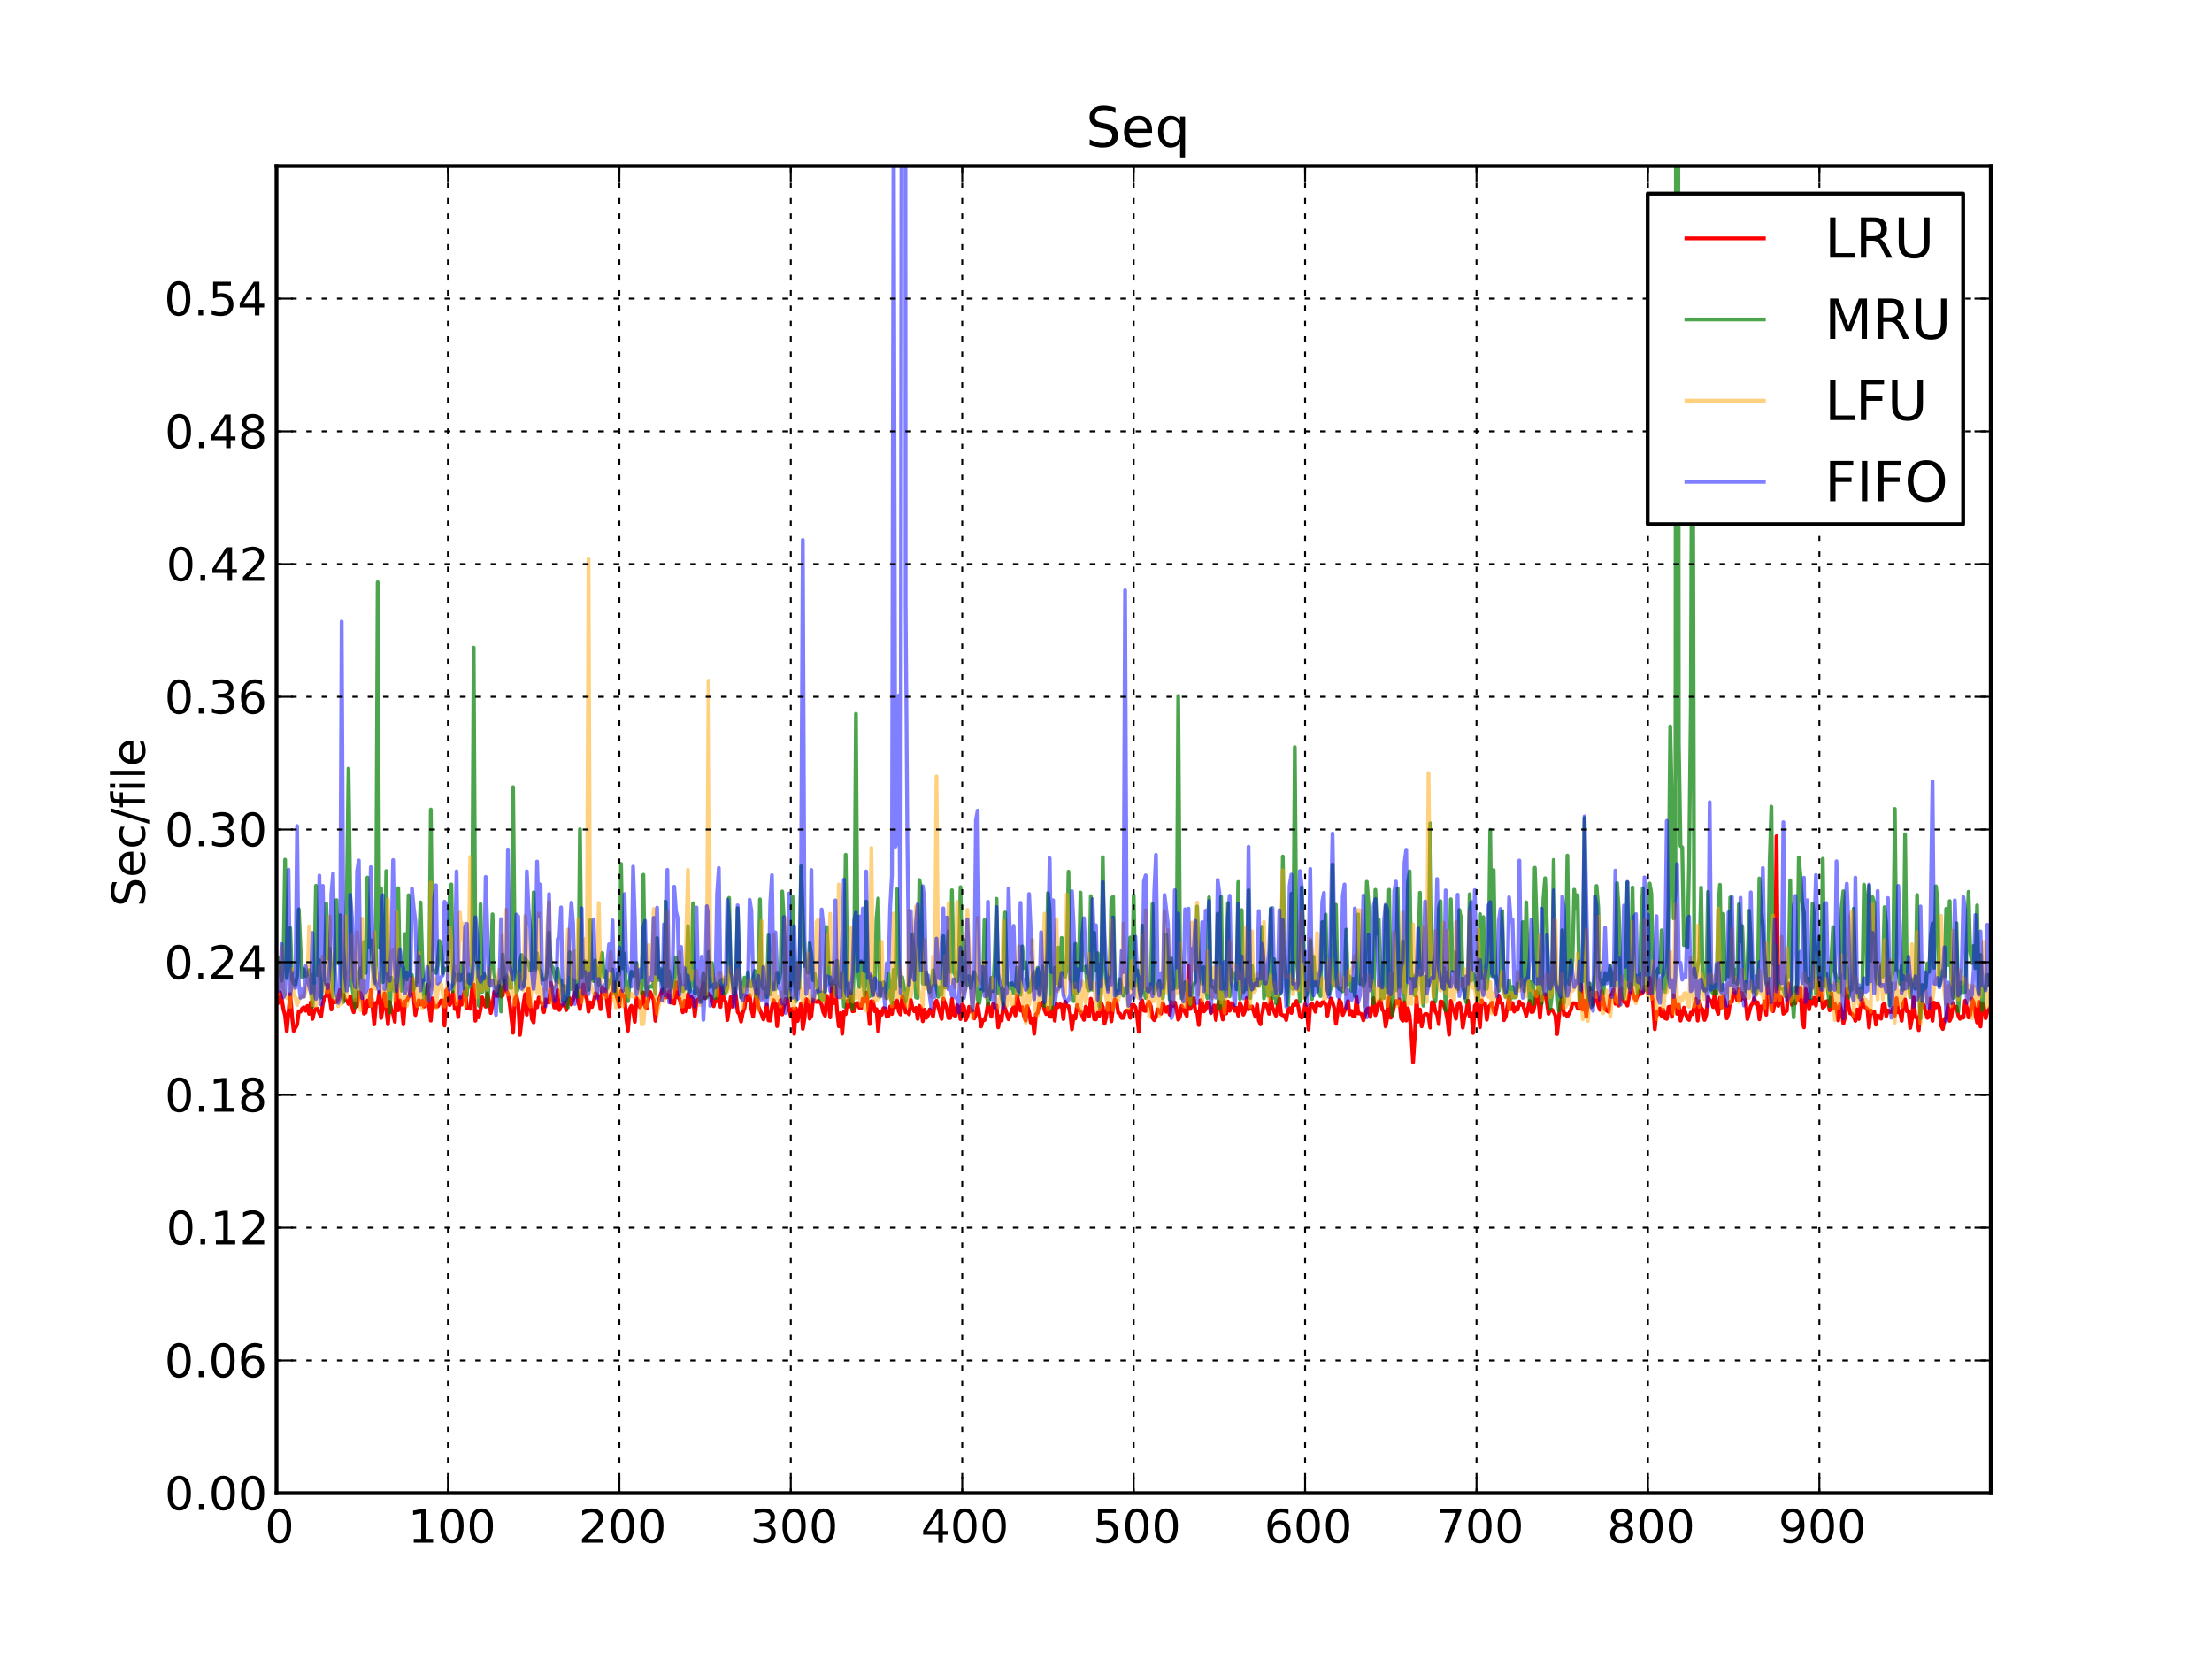<?xml version="1.0" encoding="utf-8" standalone="no"?>
<!DOCTYPE svg PUBLIC "-//W3C//DTD SVG 1.1//EN"
  "http://www.w3.org/Graphics/SVG/1.1/DTD/svg11.dtd">
<!-- Created with matplotlib (http://matplotlib.sourceforge.net/) -->
<svg height="432pt" version="1.1" viewBox="0 0 576 432" width="576pt" xmlns="http://www.w3.org/2000/svg" xmlns:xlink="http://www.w3.org/1999/xlink">
 <defs>
  <style type="text/css">
*{stroke-linecap:square;stroke-linejoin:round;}
  </style>
 </defs>
 <g id="figure_1">
  <g id="patch_1">
   <path d="
M0 432
L576 432
L576 0
L0 0
z
" style="fill:#ffffff;"/>
  </g>
  <g id="axes_1">
   <g id="patch_2">
    <path d="
M72 388.8
L518.4 388.8
L518.4 43.2
L72 43.2
z
" style="fill:#ffffff;"/>
   </g>
   <g id="line2d_1">
    <path clip-path="url(#p7ff5b81e1d)" d="
M72 261.061
L72.446 261.193
L72.893 258.378
L73.339 260.045
L73.786 262.749
L74.232 264.446
L74.678 268.516
L75.571 258.839
L76.018 264.358
L76.464 268.45
L77.357 266.846
L77.803 263.368
L78.25 263.455
L78.696 262.598
L79.142 262.338
L79.589 263.209
L80.035 261.935
L80.482 263.998
L80.928 260.942
L81.374 265.322
L81.821 263.385
L82.267 262.631
L82.714 262.706
L83.16 263.966
L83.606 264.645
L84.053 261.407
L84.499 259.702
L84.946 259.42
L85.392 256.45
L86.285 262.878
L86.731 260.43
L87.178 261.013
L87.624 260.895
L88.07 260.083
L88.517 257.823
L88.963 258.996
L89.41 259.051
L89.856 260.269
L90.302 260.528
L90.749 261.443
L91.195 259.452
L91.642 261.984
L92.088 263.584
L92.534 260.402
L92.981 262.051
L93.427 258.404
L93.874 258.62
L94.32 260.129
L94.766 263.955
L95.213 263.662
L95.659 260.559
L96.106 261.964
L96.552 257.861
L97.445 266.749
L97.891 261.134
L98.338 261.132
L98.784 258.255
L99.23 265.085
L99.677 262.416
L100.123 258.657
L101.016 266.753
L101.462 260.88
L101.909 263.081
L102.355 264.04
L102.802 266.052
L103.248 256.599
L103.694 263.073
L104.141 260.513
L104.587 262.184
L105.034 266.758
L105.48 260.746
L105.926 260.571
L106.819 258.517
L107.266 254.73
L108.158 264.32
L108.605 261.64
L109.051 260.456
L109.498 261.58
L109.944 260.601
L110.39 262.125
L110.837 261.891
L111.283 256.462
L111.73 262.235
L112.176 265.776
L112.622 259.983
L113.069 262.062
L113.962 262.082
L114.854 260.548
L115.301 260.513
L115.747 267.059
L116.194 257.931
L116.64 257.493
L117.086 261.717
L117.533 260.717
L117.979 258.397
L118.426 262.75
L118.872 261.547
L119.318 264.83
L119.765 259.726
L120.211 261.603
L121.104 257.339
L121.55 262.473
L121.997 262.248
L122.443 262.686
L122.89 257.673
L123.336 256.357
L123.782 265.807
L124.229 263.285
L124.675 264.907
L125.122 262.903
L125.568 259.715
L126.014 261.414
L126.461 262.151
L126.907 258.764
L127.354 260.818
L127.8 263.804
L128.246 261.59
L128.693 258.285
L129.139 259.292
L129.586 259.315
L130.032 256.67
L130.478 259.52
L130.925 259.214
L131.371 254.566
L131.818 257.794
L132.264 258.763
L132.71 261.181
L133.603 268.942
L134.05 260.238
L134.496 259.196
L134.942 261.329
L135.389 269.472
L136.282 261.6
L136.728 258.845
L137.174 264.225
L137.621 257.454
L138.514 265.385
L138.96 266.247
L139.406 260.94
L139.853 262.298
L140.299 259.736
L140.746 260.914
L141.192 261.329
L141.638 263.567
L142.085 260.233
L142.531 260.957
L142.978 261.085
L143.424 255.966
L144.317 262.326
L144.763 262.347
L145.21 257.827
L145.656 262.995
L146.102 261.86
L146.549 261.858
L146.995 261.039
L147.442 263.018
L147.888 260.221
L148.334 259.923
L148.781 261.599
L149.674 258.996
L150.12 256.759
L150.566 260.956
L151.013 262.792
L151.906 256.379
L152.352 259.274
L152.798 260.051
L153.245 263.441
L153.691 261.002
L154.138 262.212
L154.584 260.844
L155.03 258.634
L155.477 258.925
L155.923 259.855
L156.37 262.807
L156.816 257.078
L157.262 258.942
L157.709 257.692
L158.155 261.762
L158.602 264.77
L159.048 258.913
L159.494 258.138
L159.941 255.797
L160.387 258.903
L160.834 260.263
L161.28 262.093
L161.726 258.028
L162.173 259.261
L162.619 259.289
L163.066 265.164
L163.512 268.401
L163.958 262.747
L164.405 261.92
L164.851 263.253
L165.298 266.089
L165.744 259.891
L166.19 260.609
L166.637 262.316
L167.083 261.33
L167.53 258.439
L167.976 262.185
L168.422 262.566
L168.869 260.112
L169.315 258.323
L170.208 260.438
L170.654 265.823
L171.101 261.916
L171.994 259.042
L172.44 257.753
L172.886 257.577
L173.333 259.745
L173.779 259.569
L174.226 258.138
L174.672 261.1
L175.118 260.516
L175.565 261.34
L176.011 255.808
L176.458 259.727
L176.904 259.927
L177.797 263.598
L178.243 260.618
L178.69 263.337
L179.136 258.872
L179.582 262.173
L180.029 259.636
L180.475 260.253
L180.922 264.57
L181.368 260.772
L181.814 260.185
L182.261 260.62
L182.707 257.879
L183.154 255.963
L183.6 259.957
L184.046 259.077
L184.493 258.77
L184.939 259.167
L185.386 259.989
L185.832 262.016
L186.278 260.345
L186.725 260.716
L187.171 256.609
L187.618 262.194
L188.064 257.116
L188.51 260.476
L188.957 260.796
L189.403 265.627
L190.296 259.603
L190.742 262.159
L191.189 257.314
L191.635 259.397
L192.082 263.52
L192.528 264.123
L192.974 266.033
L193.421 263.748
L193.867 262.474
L194.314 259.318
L194.76 260.339
L195.206 259.131
L195.653 262.75
L196.099 264.743
L196.992 257.704
L197.438 261.964
L198.331 264.128
L198.778 265.457
L199.224 264.026
L199.67 261.643
L200.117 265.705
L200.563 265.756
L201.01 262.219
L201.456 260.446
L201.902 261.484
L202.349 267.205
L202.795 261.638
L203.242 260.38
L203.688 264.171
L204.581 260.074
L205.027 260.251
L205.474 262.991
L205.92 264.633
L206.366 262.664
L206.813 269.2
L207.259 262.595
L207.706 265.847
L208.598 261.258
L209.045 267.911
L209.491 265.238
L209.938 260.186
L210.384 260.651
L210.83 265.278
L211.277 264.569
L211.723 260.331
L212.616 260.92
L213.062 260.6
L213.509 260.875
L213.955 261.657
L214.402 263.65
L214.848 264.481
L215.294 259.291
L215.741 261.24
L216.187 264.923
L216.634 256.107
L217.08 261.237
L217.526 256.695
L217.973 263.381
L218.419 267.238
L218.866 263.814
L219.312 269.186
L219.758 263.461
L220.205 264.081
L220.651 260.624
L221.098 262.125
L221.544 258.556
L221.99 263.35
L222.437 263.259
L222.883 261.32
L223.33 261.192
L223.776 262.419
L224.222 262.612
L224.669 260.058
L225.115 260.859
L225.562 258.469
L226.008 261.345
L226.454 266.685
L226.901 260.694
L227.347 260.812
L227.794 263.321
L228.24 262.769
L228.686 268.623
L229.133 263.374
L229.579 264.242
L230.026 262.514
L230.472 262.625
L230.918 264.779
L231.365 264.523
L231.811 262.085
L232.258 264.038
L232.704 261.056
L233.15 262.219
L233.597 260.533
L234.043 263.399
L234.49 264.168
L234.936 259.356
L235.382 260.566
L235.829 263.606
L236.275 263.475
L236.722 264.139
L237.168 260.359
L237.614 262.456
L238.061 263.326
L238.507 262.438
L238.954 265.316
L239.4 261.907
L239.846 262.459
L240.293 265.936
L240.739 262.905
L241.186 265.058
L241.632 264.418
L242.078 262.862
L242.525 263.465
L242.971 264.742
L243.418 261.289
L243.864 260.577
L245.203 265.319
L245.65 260.016
L246.542 262.76
L246.989 265.102
L247.435 265.085
L247.882 260.12
L248.328 264.218
L248.774 264.565
L249.221 261.734
L249.667 262.251
L250.114 265.373
L250.56 261.554
L251.006 262.073
L251.453 265.625
L251.899 264.61
L252.346 262.169
L252.792 263.448
L253.238 263.099
L253.685 265.207
L254.131 264.066
L254.578 261.528
L255.47 267.287
L255.917 265.64
L256.363 265.632
L256.81 264.194
L257.256 261.394
L257.702 262.728
L258.149 264.735
L258.595 261.4
L259.042 262.157
L259.488 261.851
L259.934 267.517
L260.381 264.624
L260.827 265.784
L261.274 261.408
L261.72 262.518
L262.613 265.414
L263.059 264.438
L263.506 262.898
L263.952 262.242
L264.398 264.422
L264.845 259.217
L265.738 263.168
L266.184 262.242
L266.63 264.501
L267.077 265.767
L267.523 262.023
L267.97 263.517
L268.416 266.279
L268.862 265.204
L269.309 269.183
L269.755 264.123
L270.202 263.757
L270.648 261.262
L271.094 261.732
L271.541 260.952
L271.987 263.015
L272.434 264.084
L272.88 262.379
L273.326 264.707
L273.773 264.779
L274.219 262.287
L274.666 265.791
L275.112 261.429
L275.558 262.235
L276.005 261.535
L276.451 261.704
L276.898 265.372
L277.344 260.811
L277.79 261.914
L278.237 262.004
L278.683 263.977
L279.13 268.015
L279.576 264.546
L280.022 265.195
L280.469 261.7
L280.915 263.06
L281.362 263.342
L282.254 265.565
L282.701 262.144
L283.147 262.624
L283.594 264.669
L284.04 260.069
L284.486 261.95
L284.933 265.411
L285.379 265.448
L285.826 263.743
L286.272 264.55
L286.718 261.064
L287.165 262.195
L287.611 266.578
L288.058 264.808
L288.504 261.149
L288.95 261.255
L289.397 265.96
L289.843 262.297
L290.29 260.216
L290.736 260.803
L291.182 263.762
L291.629 263.951
L292.075 265.078
L292.522 265.041
L292.968 263.522
L293.414 263.139
L293.861 263.182
L294.307 265.045
L294.754 261.678
L295.2 261.662
L295.646 262.265
L296.093 264.502
L296.539 268.673
L296.986 261.253
L297.432 260.525
L297.878 263.16
L298.325 263.259
L298.771 261.618
L299.218 260.842
L299.664 261.989
L300.11 265.059
L300.557 265.655
L301.003 264.79
L301.45 262.805
L302.342 263.954
L302.789 261.199
L303.682 263.465
L304.128 262.167
L304.574 264.225
L305.021 260.916
L305.467 261.909
L305.914 261.01
L306.36 262.857
L306.806 265.525
L307.253 264.73
L307.699 261.919
L309.038 264.554
L309.485 251.425
L309.931 262.747
L310.378 261.701
L310.824 259.913
L311.27 263.294
L311.717 263.411
L312.163 266.917
L312.61 260.459
L313.056 261.091
L313.502 263.377
L313.949 262.838
L314.395 260.964
L314.842 261.343
L315.288 263.835
L316.181 261.827
L316.627 265.6
L317.074 261.748
L317.52 260.865
L318.413 265.472
L318.859 260.797
L319.306 263.904
L319.752 260.808
L320.198 263.203
L320.645 261.217
L321.091 261.63
L321.538 263.217
L321.984 262.451
L322.43 264.474
L322.877 261.142
L323.323 262.192
L323.77 264.224
L324.216 263.193
L324.662 259.882
L325.109 262.809
L325.555 262.31
L326.002 262.081
L326.894 264.764
L327.341 261.585
L327.787 265.749
L328.234 266.726
L329.126 261.285
L329.573 261.409
L330.019 262.371
L330.466 263.991
L330.912 259.918
L331.358 262.355
L332.251 264.491
L332.698 261.865
L333.144 260.061
L333.59 264.123
L334.037 264.387
L334.483 264.431
L334.93 265.621
L335.376 263.053
L335.822 262.499
L336.269 263.787
L336.715 261.632
L337.162 261.744
L337.608 260.637
L338.054 262.058
L338.501 264.528
L338.947 264.978
L339.394 264.658
L339.84 261.5
L340.286 262.882
L340.733 268.076
L341.179 261.717
L341.626 261.279
L342.072 262.11
L342.518 263.455
L342.965 260.953
L343.411 261.691
L343.858 261.856
L344.304 260.994
L344.75 260.883
L345.197 261.676
L345.643 264.507
L346.09 261.81
L346.536 260.005
L346.982 260.99
L347.429 262.496
L347.875 266.615
L348.768 260.385
L349.214 261.161
L349.661 264.301
L350.554 262.282
L351 260.673
L351.446 264.136
L351.893 263.233
L352.339 264.647
L352.786 264.646
L353.232 259.589
L353.678 263.884
L354.125 263.89
L354.571 264.135
L355.018 265.695
L355.91 262.794
L356.357 262.513
L356.803 264.812
L357.696 259.922
L358.142 264.345
L358.589 262.859
L359.035 260.735
L359.482 260.399
L359.928 262.887
L360.374 263.383
L360.821 267.313
L361.267 264.925
L361.714 259.652
L362.16 265.018
L362.606 263.879
L363.053 261.84
L363.499 260.633
L363.946 261.312
L364.392 260.272
L364.838 265.186
L365.285 265.816
L365.731 260.955
L366.178 265.757
L366.624 262.585
L367.07 264.545
L367.517 269.412
L367.963 276.609
L368.41 269.807
L368.856 259.607
L369.302 266.028
L369.749 262.853
L370.195 267.265
L370.642 264.717
L371.088 264.069
L371.534 264.059
L371.981 264.495
L372.427 267.584
L372.874 260.96
L373.32 261.029
L373.766 263.435
L374.213 264.16
L374.659 266.697
L375.106 260.766
L375.552 260.894
L375.998 261.857
L376.445 263.224
L376.891 265.437
L377.338 269.402
L377.784 260.603
L378.23 262.579
L378.677 263.318
L379.123 265.275
L379.57 261.63
L380.016 261.098
L380.462 262.648
L380.909 267.602
L381.355 264.745
L381.802 263.617
L382.248 260.527
L382.694 264.661
L383.141 263.912
L383.587 268.995
L384.034 261.918
L384.48 261.371
L384.926 263.47
L385.373 267.503
L385.819 260.529
L386.266 261.31
L386.712 261.337
L387.158 265.533
L387.605 262.177
L388.051 261.795
L388.498 261.088
L388.944 263.372
L389.39 264.08
L390.283 259.24
L390.73 261.097
L391.176 261.261
L391.622 265.657
L392.069 264.716
L392.962 259.489
L393.408 262.809
L393.854 261.203
L394.301 263.418
L394.747 262.32
L395.194 262.933
L395.64 260.786
L396.086 261.657
L396.533 261.547
L397.426 264.532
L398.318 260.655
L398.765 263.533
L399.211 263.468
L399.658 261.481
L400.104 258.228
L400.55 260.004
L400.997 265.007
L401.443 260.301
L401.89 259.235
L402.336 258.862
L402.782 260.941
L403.229 263.994
L403.675 263.007
L404.122 262.936
L404.568 263.466
L405.014 264.527
L405.461 269.256
L406.354 261.122
L406.8 259.797
L407.246 264.183
L407.693 264.003
L408.139 264.691
L409.032 263.013
L409.478 261.272
L409.925 261.227
L410.371 261.403
L410.818 262.556
L411.264 262.667
L411.71 256.377
L412.157 262.925
L412.603 260.608
L413.05 264.773
L413.942 257.128
L414.835 261.805
L415.728 258.503
L416.174 261.68
L416.621 262.966
L417.067 258.032
L417.96 262.844
L418.853 263.467
L419.299 259.203
L419.746 258.998
L420.192 257.674
L420.638 261.402
L421.085 261.145
L421.531 261.861
L421.978 257.548
L422.424 259.633
L422.87 260.941
L423.317 260.824
L423.763 261.856
L424.21 259.434
L424.656 256.229
L425.102 258.331
L425.549 259.866
L425.995 260.452
L426.888 258.054
L427.334 258.821
L427.781 258.449
L428.227 256.981
L428.674 256.949
L429.12 258.565
L429.566 254.672
L430.459 261.445
L430.906 268.006
L431.352 263.411
L431.798 264.129
L432.245 262.605
L432.691 264.54
L433.138 262.927
L433.584 265.154
L434.03 265.312
L434.477 262.232
L434.923 262.119
L435.37 264.773
L435.816 259.122
L436.709 263.993
L437.155 261.661
L437.602 265.779
L438.494 262.387
L438.941 263.955
L439.387 265.112
L439.834 265.603
L440.28 263.674
L440.726 264.078
L441.619 260.095
L442.066 265.765
L442.512 260.7
L442.958 262.431
L443.405 262.934
L443.851 265.59
L444.298 264.25
L444.744 259.615
L445.19 260.424
L445.637 260.731
L446.083 262.22
L446.53 258.118
L446.976 262.818
L447.422 264.033
L447.869 259.796
L448.315 262.376
L448.762 259.421
L449.208 260.995
L449.654 265.169
L450.101 263.943
L450.547 260.824
L450.994 260.877
L451.44 257.827
L451.886 258.623
L452.333 260.458
L452.779 257.396
L453.226 260.449
L453.672 258.578
L454.118 259.955
L454.565 260.405
L455.011 265.375
L455.904 261.951
L456.35 261.337
L456.797 259.894
L457.243 261.366
L457.69 261.03
L458.136 265.426
L458.582 262.063
L459.029 262.678
L459.475 260.737
L459.922 264.252
L460.368 255.961
L461.261 262.585
L461.707 263.329
L462.154 261.213
L462.6 217.743
L463.046 261.939
L463.493 259.374
L463.939 259.893
L464.386 263.992
L465.278 263.203
L465.725 256.134
L466.171 258.453
L466.618 261.696
L467.064 260.844
L467.51 261.3
L467.957 257.097
L468.403 260.31
L468.85 257.217
L469.296 265.794
L469.742 267.523
L470.189 257.527
L470.635 259.791
L471.082 262.849
L471.528 260.526
L471.974 261.368
L472.421 259.819
L472.867 261.869
L473.314 258.744
L473.76 254.538
L474.653 262.417
L475.099 262.046
L475.546 260.737
L475.992 260.671
L476.438 263.089
L476.885 258.579
L477.331 262.59
L477.778 261.37
L478.224 262.476
L478.67 265.708
L479.117 261.542
L479.563 263.393
L480.01 266.477
L480.456 264.844
L480.902 257.549
L481.349 262.024
L481.795 263.887
L482.242 263.984
L482.688 264.667
L483.134 265.841
L483.581 262.867
L484.027 265.342
L484.474 262.189
L484.92 260.194
L485.366 262.145
L485.813 262.332
L486.259 262.778
L486.706 267.559
L487.152 263.105
L487.598 263.859
L488.045 263.362
L488.491 266.815
L488.938 264.454
L489.384 264.688
L489.83 265.264
L490.277 261.7
L490.723 261.303
L491.17 264.589
L491.616 263.119
L492.062 263.518
L492.509 263.503
L492.955 262.407
L493.402 264.464
L493.848 259.945
L494.294 263.638
L494.741 263.317
L495.187 265.81
L495.634 261.235
L496.08 260.23
L496.526 263.324
L496.973 263.274
L497.419 267.663
L497.866 265.326
L498.312 259.747
L498.758 264.861
L499.205 264.852
L499.651 268.26
L500.098 261.7
L500.544 261.025
L500.99 261.836
L501.883 265.063
L502.33 264.719
L502.776 260.081
L503.222 265.831
L503.669 261.087
L504.115 262.35
L504.562 261.263
L505.008 262.32
L505.454 267.021
L505.901 267.951
L506.347 265.306
L506.794 264.99
L507.24 261.627
L507.686 265.824
L508.133 264.815
L508.579 261.204
L509.026 262.572
L509.472 262.17
L509.918 264.419
L510.365 265.301
L510.811 264.688
L511.258 265.001
L511.704 260.596
L512.15 262.335
L512.597 264.941
L513.043 264.235
L513.49 260.113
L513.936 261.04
L514.382 264.11
L514.829 266.27
L515.275 260.861
L515.722 267.301
L516.168 261.24
L516.614 262.089
L517.061 265.152
L517.507 263.365
L517.954 262.774
L517.954 262.774" style="fill:none;stroke:#ff0000;"/>
   </g>
   <g id="line2d_2">
    <path clip-path="url(#p7ff5b81e1d)" d="
M72 253.427
L72.446 249.39
L72.893 252.841
L73.339 255.378
L73.786 251.659
L74.232 223.862
L74.678 254.687
L75.125 250.816
L75.571 241.659
L76.018 255.014
L76.464 256.168
L76.91 256.411
L77.357 254.195
L77.803 236.781
L78.25 247.088
L78.696 254.476
L79.142 252.362
L79.589 254.174
L80.035 253.774
L80.482 252.599
L80.928 254.109
L81.374 262.112
L81.821 255.908
L82.267 230.649
L82.714 253.909
L83.16 250.084
L83.606 259.759
L84.053 255.578
L84.499 256.01
L84.946 235.277
L85.392 249.606
L85.838 247.014
L86.731 259.53
L87.178 249.836
L87.624 234.394
L88.07 250.867
L88.517 238.321
L88.963 256.149
L89.41 260.936
L89.856 252.735
L90.302 233.785
L90.749 200.129
L91.195 233.106
L91.642 256.484
L92.534 262.302
L92.981 257.254
L93.427 253.504
L93.874 252.137
L94.32 254.608
L94.766 245.24
L95.213 253.338
L95.659 228.516
L96.106 246.546
L96.552 244.827
L96.998 251.514
L97.445 256.075
L97.891 251.223
L98.338 151.602
L98.784 246.807
L99.23 231.31
L99.677 255.768
L100.123 252.328
L100.57 226.811
L101.016 256.914
L101.462 263.675
L101.909 254.583
L102.355 255.641
L102.802 258.155
L103.248 255.865
L103.694 231.273
L104.141 254.742
L104.587 257.994
L105.034 255.521
L105.48 243.204
L105.926 255.104
L106.373 233.113
L106.819 254.122
L107.266 253.857
L107.712 257.693
L108.158 256.197
L108.605 255.514
L109.051 247.536
L109.498 234.987
L109.944 249.703
L110.39 259.861
L110.837 259.987
L111.283 257.748
L111.73 256.735
L112.176 210.784
L112.622 252.675
L113.069 252.755
L113.515 253.355
L113.962 251.322
L114.408 244.992
L114.854 246.312
L115.301 253.49
L115.747 252.203
L116.64 252.739
L117.086 233.384
L117.533 230.306
L117.979 258.106
L118.426 253.787
L118.872 255.241
L119.318 253.842
L119.765 255.304
L120.211 251.038
L120.658 253.615
L121.104 258.597
L121.55 259.249
L121.997 253.764
L122.443 256.991
L122.89 255.034
L123.336 168.634
L123.782 249.965
L124.229 250.414
L124.675 261.913
L125.122 235.434
L125.568 258.282
L126.014 253.51
L126.461 254.718
L126.907 262.013
L127.354 254.809
L127.8 251.393
L128.246 238.083
L128.693 253.613
L129.139 256.878
L129.586 258.809
L130.032 255.667
L130.478 263.407
L130.925 248.564
L131.371 256.117
L131.818 254.022
L132.264 254.809
L132.71 257.198
L133.157 257.231
L133.603 204.973
L134.05 249.079
L134.496 258.411
L134.942 257.353
L135.389 250.792
L135.835 248.676
L136.282 256.892
L136.728 249.602
L137.621 250.781
L138.067 252.777
L138.514 252.684
L138.96 232.346
L139.406 252.463
L139.853 248.245
L140.299 251.916
L140.746 252.63
L141.192 255.121
L141.638 255.132
L142.085 254.948
L142.531 252.691
L142.978 242.799
L143.424 251.355
L143.87 251.805
L144.763 255.468
L145.21 252.248
L145.656 255.803
L146.102 255.285
L146.549 260.506
L146.995 256.677
L147.442 258.042
L147.888 262.324
L148.334 247.952
L148.781 257.554
L149.227 255.131
L149.674 255.434
L150.12 259.01
L150.566 259.541
L151.013 215.916
L151.459 254.612
L151.906 252.102
L152.352 250.296
L152.798 255.73
L153.245 257.766
L153.691 239.603
L154.138 255.009
L154.584 255.483
L155.03 250.081
L155.923 256.427
L156.37 251.089
L156.816 248.126
L157.262 254.344
L157.709 252.82
L158.155 257.339
L158.602 255.232
L159.048 255.971
L159.494 252.421
L159.941 258.24
L160.387 258.864
L160.834 253.514
L161.28 253.737
L161.726 224.961
L162.173 252.11
L162.619 248.294
L163.066 258.226
L163.512 260.723
L163.958 255.621
L164.405 252.99
L164.851 254.061
L165.298 253.993
L165.744 250.729
L166.19 257.323
L166.637 256.194
L167.083 258.729
L167.53 227.78
L167.976 255.602
L168.422 258.772
L168.869 257.25
L169.315 256.852
L169.762 256.974
L170.208 255.918
L170.654 258.816
L171.101 244.268
L171.547 255.177
L171.994 252.345
L172.44 255.879
L172.886 258.054
L173.333 234.809
L173.779 256.873
L174.226 252.904
L174.672 257.688
L175.118 256.465
L175.565 256.933
L176.011 249.292
L176.458 252.972
L176.904 253.832
L177.35 257.637
L177.797 258.104
L178.243 257.47
L178.69 255.981
L179.136 241.153
L179.582 258.157
L180.029 256.538
L180.475 235.201
L180.922 258.695
L181.368 257.14
L181.814 258.169
L182.707 260.869
L183.154 253.59
L183.6 257.313
L184.046 259.776
L184.493 247.857
L184.939 257.04
L185.386 250.744
L185.832 256.459
L186.278 259.892
L186.725 256.149
L187.171 256.806
L187.618 255.366
L188.064 255.006
L188.51 258.595
L188.957 258.507
L189.403 257.225
L189.85 233.798
L190.296 254.569
L190.742 256.241
L191.189 258.653
L191.635 256.094
L192.082 236.491
L192.528 252.856
L192.974 259.721
L193.421 257.797
L193.867 254.576
L194.314 256.79
L194.76 253.166
L195.206 256.789
L195.653 256.875
L196.099 255.194
L196.546 252.819
L196.992 259.673
L197.438 258.714
L197.885 234.199
L198.331 256.22
L198.778 257.454
L199.224 257.26
L199.67 259.651
L200.117 243.574
L200.563 258.919
L201.01 255.997
L201.456 257.335
L201.902 257.607
L202.349 253.301
L202.795 255.805
L203.242 252.936
L203.688 232.124
L204.134 239.76
L204.581 258.717
L205.027 258.083
L205.474 259.694
L205.92 256.124
L206.366 233.462
L206.813 253.191
L207.259 260.74
L207.706 250.695
L208.152 257.302
L208.598 225.588
L209.491 251.516
L209.938 250.137
L210.384 253.302
L210.83 245.56
L211.277 248.778
L211.723 255.253
L212.17 253.623
L212.616 256.794
L213.062 258.039
L213.509 260.049
L213.955 258.421
L214.402 260.517
L214.848 257.981
L215.294 241.39
L215.741 250.854
L216.187 256.334
L216.634 255.087
L217.08 256.233
L217.526 258.627
L217.973 250.197
L218.419 255.357
L218.866 257.073
L219.312 253.355
L219.758 262.111
L220.205 222.569
L220.651 254.361
L221.098 260.751
L221.544 258.037
L221.99 262.799
L222.437 248.612
L222.883 185.86
L223.33 251.924
L223.776 257.028
L224.222 250.318
L224.669 253.96
L225.115 259.206
L225.562 234.779
L226.008 255.413
L226.454 259.474
L226.901 254.195
L227.347 258.987
L227.794 257.253
L228.24 239.281
L228.686 233.958
L229.133 259.524
L229.579 256.628
L230.026 255.807
L230.472 257.16
L230.918 259.933
L231.365 253.439
L231.811 258.668
L232.258 261.298
L232.704 252.522
L233.15 257.525
L233.597 231.537
L234.043 251.904
L234.49 256.881
L234.936 254.45
L235.382 257.023
L235.829 260.819
L236.275 257.944
L236.722 256.174
L237.168 252.666
L237.614 243.39
L238.061 249.667
L238.507 259.715
L238.954 259.876
L239.4 229.145
L239.846 231.173
L240.293 256.128
L240.739 256.218
L241.186 253.133
L241.632 256.928
L242.078 258.328
L242.525 255.929
L242.971 252.62
L243.418 255.728
L243.864 256.99
L244.31 259.567
L244.757 257.013
L245.203 259.002
L245.65 243.775
L246.096 257.171
L246.989 242.529
L247.435 253.099
L247.882 231.817
L248.328 253.056
L248.774 254.057
L249.221 255.506
L249.667 252.324
L250.114 231.007
L250.56 255.604
L251.006 244.694
L251.453 255.476
L251.899 256.571
L252.346 254.199
L252.792 257.283
L253.238 254.655
L253.685 253.12
L254.131 254.506
L254.578 260.321
L255.024 261.207
L255.47 257.792
L255.917 257.926
L256.363 239.548
L256.81 257.314
L257.256 261.528
L257.702 259.545
L258.149 254.631
L258.595 258.087
L259.042 248.981
L259.488 234.039
L259.934 258.634
L260.381 257.328
L260.827 259.953
L261.274 261.572
L261.72 237.601
L262.166 255.939
L262.613 256.221
L263.059 257.476
L263.506 256.002
L263.952 258.684
L264.398 258.289
L264.845 251.954
L265.291 257.911
L265.738 259.056
L266.184 246.43
L266.63 252.059
L267.077 250.598
L267.523 255.059
L267.97 258.324
L268.416 257.862
L268.862 254.333
L269.309 253.068
L269.755 257.293
L270.202 252.023
L270.648 258.718
L271.094 253.929
L271.541 251.698
L271.987 261.985
L272.434 255.354
L272.88 232.552
L273.326 236.992
L273.773 262.671
L274.219 258.073
L274.666 252.023
L275.112 256.079
L275.558 246.759
L276.005 256.9
L276.451 244.21
L276.898 252.796
L277.344 254.422
L277.79 251.977
L278.237 226.97
L278.683 254.985
L279.13 255.665
L279.576 260.702
L280.022 245.765
L280.469 258.575
L280.915 252.702
L281.362 232.427
L281.808 252.583
L282.254 252.768
L282.701 251.688
L283.147 257.307
L283.594 257.895
L284.04 233.349
L284.486 257.731
L284.933 242.839
L285.379 252.549
L285.826 248.238
L286.272 262.035
L286.718 258.091
L287.165 223.211
L287.611 251.287
L288.058 255.879
L288.504 257.605
L288.95 254.338
L289.397 234.077
L289.843 233.469
L290.29 254.619
L290.736 259.237
L291.182 258.166
L291.629 255
L292.522 259.281
L292.968 257.3
L293.414 258.459
L293.861 255.485
L294.307 244.108
L294.754 257.411
L295.2 233.146
L295.646 256.617
L296.093 252.662
L296.539 257.549
L296.986 259.284
L297.432 240.998
L297.878 257.806
L298.325 259.858
L298.771 257.304
L299.218 258.046
L299.664 257.269
L300.11 235.417
L300.557 258.666
L301.003 257.527
L301.45 256.95
L301.896 255.45
L302.342 257.289
L302.789 259.943
L303.235 255.339
L303.682 243.385
L304.574 260.288
L305.021 249.562
L305.467 257.567
L305.914 255.532
L306.36 257.267
L306.806 181.219
L307.253 244.486
L307.699 259.989
L308.146 258.232
L308.592 255.821
L309.038 257.763
L309.485 256.367
L309.931 261.649
L310.378 257.812
L310.824 256.359
L311.27 255.62
L311.717 236.051
L312.163 249.715
L312.61 254.226
L313.056 256.19
L313.502 251.859
L313.949 257.035
L314.395 259.886
L314.842 233.658
L315.288 256.572
L315.734 257.111
L316.181 257.133
L316.627 258.193
L317.074 237.934
L317.52 262.684
L317.966 233.49
L318.413 261.828
L318.859 256.584
L319.306 257.574
L319.752 235.177
L320.198 259.452
L320.645 252.634
L321.091 254.2
L321.538 253.344
L321.984 257.618
L322.43 229.662
L322.877 260.134
L323.323 236.978
L323.77 258.309
L324.216 257.217
L324.662 257.57
L325.109 231.837
L325.555 259.896
L326.002 251.42
L326.448 257.455
L326.894 255.279
L327.341 254.912
L327.787 256.705
L328.234 255.738
L328.68 241.296
L329.126 259.946
L329.573 255.877
L330.019 259.14
L330.466 259.368
L330.912 236.54
L331.358 259.848
L331.805 249.792
L332.251 261.281
L332.698 259.442
L333.144 258.953
L333.59 258.218
L334.037 223.016
L334.483 248.118
L334.93 256.301
L335.376 261.737
L335.822 253.673
L336.269 232.724
L336.715 257.539
L337.162 194.548
L337.608 249.394
L338.054 254.422
L338.501 260.858
L338.947 231.061
L339.394 243.109
L339.84 259.809
L340.286 258.975
L340.733 257.286
L341.179 244.963
L341.626 260.15
L342.072 249.14
L342.518 256.549
L342.965 255.786
L343.411 258.189
L343.858 259.388
L344.304 240.098
L344.75 249.701
L345.197 238.131
L345.643 257.966
L346.09 258.972
L346.536 257.277
L346.982 225.103
L347.429 256.485
L347.875 235.611
L348.322 256.892
L348.768 257.567
L349.214 257.366
L349.661 258.15
L350.107 256.546
L350.554 242.073
L351 256.264
L351.446 254.283
L351.893 258.006
L352.339 254.849
L352.786 259.417
L353.232 253.222
L353.678 238.126
L354.125 256.182
L354.571 254.897
L355.018 256.824
L355.464 255.296
L355.91 229.614
L356.357 235.428
L356.803 256.889
L357.25 251.18
L357.696 261.252
L358.142 231.707
L358.589 243.136
L359.035 239.506
L359.482 260.005
L359.928 251.405
L360.374 259.852
L360.821 235.867
L361.267 258.434
L361.714 231.687
L362.16 259.41
L362.606 264.282
L363.053 253.482
L363.499 257.873
L363.946 231.306
L364.392 257.071
L364.838 255.992
L365.285 245.085
L365.731 260.53
L366.178 255.033
L366.624 229.875
L367.07 226.884
L367.517 254.918
L367.963 254.014
L368.41 259.159
L368.856 257.511
L369.302 248.19
L369.749 232.459
L370.195 256.261
L370.642 261.879
L371.088 254.313
L371.981 256.733
L372.427 214.374
L372.874 248.314
L373.32 257.328
L373.766 260.81
L374.213 254.168
L374.659 236.508
L375.106 234.654
L375.552 257.306
L375.998 251.999
L376.445 263.14
L376.891 253.214
L377.338 256.945
L377.784 234.168
L378.23 252.818
L378.677 247.914
L379.57 257.552
L380.016 236.95
L380.462 239.213
L380.909 256.86
L381.355 258.507
L381.802 260.98
L382.248 256.956
L382.694 232.855
L383.141 255.327
L383.587 253.597
L384.034 254.506
L384.926 260.463
L385.373 237.997
L385.819 254.765
L386.266 238.807
L386.712 257.519
L387.158 257.45
L387.605 252.648
L388.051 216.092
L388.498 254.168
L388.944 226.562
L389.39 253.342
L390.283 257.979
L390.73 255.096
L391.176 237.22
L391.622 258.009
L392.069 259.612
L392.515 259.415
L392.962 255.246
L393.408 260.091
L393.854 256.967
L394.301 259.748
L394.747 259.669
L395.194 256.129
L395.64 257.029
L396.086 255.786
L396.533 240.11
L396.979 258.066
L397.426 234.964
L397.872 252.904
L398.318 260.629
L398.765 255.756
L399.211 261.419
L399.658 225.952
L400.104 239.287
L400.55 258.714
L400.997 258.177
L401.443 261.286
L401.89 234.159
L402.336 228.681
L402.782 240.28
L403.229 259.047
L403.675 262.739
L404.122 258.918
L404.568 223.926
L405.014 255.029
L405.461 257.122
L405.907 263.167
L406.354 257.055
L406.8 242.21
L407.246 261.238
L407.693 253.331
L408.139 222.783
L408.586 256.258
L409.032 254.503
L409.478 250.174
L409.925 231.687
L410.371 236.327
L410.818 233.083
L411.264 260.066
L411.71 254.085
L412.157 255.49
L412.603 213.006
L413.05 257.192
L413.496 260.486
L413.942 256.108
L414.389 262.216
L414.835 258.695
L415.282 253.585
L415.728 230.698
L416.174 236.285
L416.621 254.601
L417.067 256.105
L417.514 258.706
L417.96 253.372
L418.406 255.214
L418.853 254.322
L419.299 251.474
L419.746 256.605
L420.192 253.305
L420.638 256.758
L421.085 229.974
L421.531 237.219
L421.978 256.805
L422.424 257.442
L422.87 259.854
L423.317 255.925
L423.763 229.761
L424.21 257.268
L424.656 254.895
L425.102 231.08
L425.549 256.276
L425.995 254.018
L426.442 258.475
L426.888 257.346
L427.334 241.216
L427.781 231.308
L428.227 256.936
L428.674 257.845
L429.12 256.076
L429.566 230.066
L430.013 232.686
L430.459 258.552
L430.906 257.463
L431.352 253.477
L431.798 252.198
L432.245 253.292
L432.691 242.243
L433.138 257.341
L433.584 258.291
L434.03 254.93
L434.477 235.58
L434.923 189.136
L435.37 208.947
L435.816 239.16
L436.262 231.988
L436.434 -1
M437.002 -1
L437.155 193.253
L437.602 220.244
L438.048 220.673
L438.494 246.134
L438.941 243.757
L439.387 246.625
L439.834 224.759
L440.28 184.113
L440.726 69.902
L441.173 253.741
L441.619 254.337
L442.066 251.425
L442.512 249.536
L442.958 231.118
L443.405 256.76
L443.851 258.084
L444.298 257.616
L444.744 232.247
L445.19 250.723
L445.637 258.042
L446.083 258.651
L446.53 256.466
L446.976 258.829
L447.422 237.111
L447.869 230.394
L448.315 257.851
L448.762 237.956
L449.208 255.059
L449.654 250.682
L450.101 254.236
L450.547 233.689
L450.994 250.876
L451.44 255.752
L451.886 252.469
L452.333 256.175
L452.779 235.476
L453.226 245.132
L453.672 241.131
L454.118 253.076
L454.565 258.114
L455.011 252.094
L455.458 237.145
L455.904 245.417
L456.35 258.072
L456.797 257.234
L457.243 259.023
L457.69 257.352
L458.136 228.741
L458.582 236.632
L459.029 240.975
L459.475 251.611
L459.922 255.911
L460.368 256.452
L460.814 224.445
L461.261 210.052
L461.707 251.015
L462.154 246.087
L462.6 256.434
L463.046 255.39
L463.493 257.421
L464.386 257.485
L464.832 259.389
L465.278 254.271
L465.725 254.264
L466.171 229.22
L466.618 257.324
L467.064 264.915
L467.51 257.2
L467.957 256.603
L468.403 223.268
L468.85 228.111
L469.296 235.133
L469.742 237.775
L470.189 255.34
L470.635 255.758
L471.082 254.768
L471.528 259.908
L471.974 235.332
L472.421 238.652
L472.867 258.681
L473.76 243.827
L474.206 257.326
L474.653 223.631
L475.099 256.756
L475.546 253.474
L476.438 261.997
L476.885 249.829
L477.331 241.405
L477.778 253.017
L478.224 254.833
L478.67 258.196
L479.117 258.339
L479.563 236.539
L480.01 232.074
L480.456 254.762
L480.902 251.76
L481.349 259.738
L481.795 257.277
L482.242 257.68
L482.688 236.617
L483.134 254.49
L483.581 257.886
L484.027 259.644
L484.474 257.394
L484.92 259.258
L485.366 230.354
L485.813 234.148
L486.259 256.198
L486.706 230.631
L487.152 250.176
L487.598 233.614
L488.045 235.142
L488.491 254.395
L488.938 256.091
L489.384 256.23
L489.83 251.716
L490.277 254.318
L490.723 236.22
L491.17 240.478
L491.616 253.624
L492.062 261.795
L492.509 255.402
L492.955 252.396
L493.402 210.631
L493.848 252.486
L494.294 252.857
L494.741 256.166
L495.187 251.407
L495.634 257.734
L496.08 217.249
L496.526 255.274
L496.973 253.827
L497.419 259.667
L497.866 254.961
L498.312 255.145
L498.758 257.488
L499.205 233.046
L499.651 255.467
L500.098 265.156
L500.544 256.488
L500.99 257.78
L501.437 257.236
L501.883 250.869
L502.33 253.067
L502.776 243.735
L503.222 240.443
L503.669 252.03
L504.115 230.78
L504.562 234.84
L505.008 256.729
L505.454 254.426
L505.901 252.871
L506.347 254.236
L506.794 236.63
L507.24 251.323
L507.686 234.649
L508.133 255.542
L508.579 259.876
L509.026 259.567
L509.472 240.407
L509.918 263.392
L510.365 256.975
L510.811 255.755
L511.258 258.36
L511.704 258.278
L512.597 232.228
L513.043 247.668
L513.49 250.774
L513.936 246.307
L514.382 252.099
L514.829 235.771
L515.275 258.595
L515.722 248.677
L516.168 263.029
L516.614 257.47
L517.061 257.341
L517.507 253.866
L517.954 256.497
L517.954 256.497" style="fill:none;opacity:0.7;stroke:#008000;"/>
   </g>
   <g id="line2d_3">
    <path clip-path="url(#p7ff5b81e1d)" d="
M72 260.037
L72.446 257.938
L72.893 256.82
L73.339 246.634
L73.786 257.606
L74.232 259.185
L74.678 259.861
L75.125 259.587
L75.571 262.204
L76.018 252.328
L76.464 259.047
L76.91 259.615
L77.357 261.711
L77.803 260.294
L78.696 259.234
L79.142 259.581
L79.589 258.08
L80.035 256.022
L80.482 241.204
L80.928 259.492
L81.374 261.72
L81.821 256.839
L82.267 261.97
L82.714 260.857
L83.16 251.861
L83.606 252.525
L84.053 249.062
L84.499 258.072
L84.946 257.184
L85.392 258.364
L85.838 238.601
L86.285 257.91
L86.731 259.253
L87.178 260.199
L87.624 259.348
L88.07 262.021
L88.517 257.94
L88.963 261.417
L89.41 254.942
L89.856 238.491
L90.302 259.786
L90.749 252.76
L91.195 254.433
L91.642 243.6
L92.088 255.155
L92.534 260.504
L92.981 242.737
L93.427 250.216
L93.874 263.054
L94.32 239.183
L94.766 258.314
L95.213 259.639
L95.659 259.611
L96.106 258.2
L96.552 261.913
L96.998 255.858
L97.445 242.746
L97.891 257.501
L98.338 253.47
L99.677 258.971
L100.123 259.79
L100.57 261.988
L101.016 234.222
L101.462 257.762
L101.909 254.702
L102.355 247.319
L102.802 260.586
L103.248 237.44
L103.694 254.699
L104.141 259.765
L104.587 259.93
L105.034 261.833
L105.48 255.268
L105.926 261.901
L106.373 259.747
L106.819 254.747
L107.266 258.021
L107.712 254.789
L108.158 260.572
L108.605 261.977
L109.051 248.073
L109.498 258.577
L109.944 262.525
L110.39 259.679
L110.837 261.697
L111.283 259.634
L111.73 260.584
L112.176 229.798
L112.622 257.535
L113.069 254.71
L113.515 262.503
L113.962 258.259
L114.408 256.245
L114.854 256.154
L115.301 258.714
L115.747 262.114
L116.194 259.31
L116.64 253.968
L117.086 241.531
L117.533 244.954
L117.979 255.568
L118.426 251.649
L118.872 261.573
L119.318 255.094
L119.765 237.627
L120.211 244.567
L120.658 240.504
L121.104 261.998
L121.55 251.42
L121.997 251.248
L122.443 223.133
L122.89 251.476
L123.336 253.866
L123.782 257.451
L124.229 259.746
L124.675 252.834
L125.122 257.532
L125.568 258.033
L126.014 257.433
L126.461 255.143
L126.907 257.575
L127.354 251.958
L127.8 256.474
L128.246 255.2
L128.693 255.231
L129.139 258.026
L130.032 252.53
L130.478 256.061
L130.925 243.666
L131.371 254.252
L131.818 236.838
L132.264 259.005
L132.71 250.104
L133.157 257.027
L133.603 258.097
L134.05 261.671
L134.496 257.523
L135.389 253.489
L135.835 256.321
L136.282 257.859
L136.728 238.495
L137.174 243.27
L137.621 261.046
L138.067 262.1
L138.514 255.872
L138.96 252.809
L139.406 254.622
L139.853 258.456
L140.299 237.859
L140.746 257.343
L141.192 261.544
L141.638 257.724
L142.085 257.685
L142.531 241.176
L142.978 234.876
L143.424 260.999
L143.87 257.724
L144.317 256.822
L144.763 256.36
L145.21 255.401
L145.656 256.696
L146.102 259.744
L146.549 257.543
L146.995 257.672
L147.442 253.494
L147.888 242.035
L148.334 253.708
L148.781 252.372
L149.227 257.658
L149.674 247.588
L150.12 254.913
L150.566 239.318
L151.013 257.164
L151.459 261.015
L151.906 258.56
L152.352 244.52
L152.798 258.391
L153.245 145.516
L153.691 255.975
L154.584 258.814
L155.03 258.424
L155.477 258.734
L155.923 235.142
L156.37 256.319
L156.816 256.814
L157.262 259.722
L157.709 259.646
L158.155 258.026
L159.048 247.959
L159.494 260.339
L159.941 258.903
L160.387 262.357
L160.834 259.31
L161.28 253.854
L161.726 261.167
L162.173 262.029
L162.619 257.601
L163.066 257.326
L163.958 259.724
L164.405 258.789
L164.851 259.538
L165.298 259.545
L165.744 251.42
L166.637 259.902
L167.083 266.776
L167.53 266.641
L167.976 261.852
L168.422 262.026
L168.869 246.061
L169.315 255.53
L169.762 252.11
L170.208 236.684
L170.654 260.318
L171.101 263.999
L171.994 259.845
L172.44 259.549
L172.886 260.828
L173.333 257.825
L173.779 237.365
L174.226 258.221
L174.672 255.887
L175.118 259.731
L176.011 255.307
L176.458 257.533
L176.904 247.884
L177.35 262.054
L177.797 262.067
L178.243 257.238
L178.69 243.779
L179.136 226.499
L179.582 252.715
L180.029 255.129
L180.475 252.905
L180.922 253.532
L181.368 252.771
L182.261 261.746
L182.707 255.173
L183.154 253.271
L183.6 258.955
L184.046 258.781
L184.493 177.244
L184.939 250.416
L185.386 253.937
L185.832 254.422
L186.278 258.141
L186.725 259.261
L187.171 253.434
L187.618 253.208
L188.064 255.209
L188.51 254.522
L188.957 257.597
L189.403 258.207
L189.85 251.86
L190.296 256.995
L190.742 258.519
L191.189 254.09
L191.635 254.071
L192.082 252.586
L192.528 257.487
L192.974 256.863
L193.421 262.395
L193.867 257.717
L194.314 257.613
L194.76 255.296
L195.206 255.658
L195.653 259.115
L196.099 255.353
L196.546 258.817
L196.992 259.839
L197.438 263.142
L197.885 248.081
L198.331 239.821
L198.778 259.973
L199.224 257.813
L199.67 251.563
L200.117 258.42
L200.563 258.859
L201.01 260.61
L201.456 243.288
L201.902 260.324
L202.349 259.746
L202.795 259.566
L203.242 262.096
L203.688 258.349
L204.134 261.075
L204.581 239.08
L205.027 258.378
L205.474 258.375
L205.92 259.658
L206.813 262.745
L207.706 250.723
L208.152 256.211
L209.045 261.088
L209.491 259.552
L209.938 252.251
L210.384 248.22
L210.83 260.937
L211.277 259.758
L211.723 259.762
L212.17 260.249
L212.616 240.058
L213.062 239.483
L213.509 255.646
L213.955 259.854
L214.402 260.717
L214.848 256.365
L215.294 243.31
L215.741 250.913
L216.187 237.935
L216.634 256.612
L217.08 250.445
L217.526 259.492
L217.973 257.756
L218.419 230.32
L218.866 259.896
L219.312 253.566
L219.758 259.772
L220.205 259.824
L220.651 260.853
L221.098 258.757
L221.544 241.636
L221.99 260.788
L222.437 259.573
L222.883 259.947
L223.33 257.716
L223.776 259.384
L224.222 261.898
L224.669 253.361
L225.115 262.129
L225.562 263.171
L226.008 259.819
L226.454 254.749
L226.901 220.795
L227.347 257.226
L227.794 260.786
L228.24 258.869
L228.686 260.344
L229.133 259.098
L229.579 245.21
L230.026 258.428
L230.472 259.769
L231.365 260.029
L231.811 257.995
L232.258 262.041
L232.704 237.862
L233.15 258.046
L233.597 259.707
L234.043 259.72
L234.49 251.614
L234.936 259.637
L235.382 258.498
L235.829 261.02
L236.275 262.101
L236.722 237.109
L237.168 259.677
L237.614 256.092
L238.061 242.982
L238.507 236.042
L238.954 256.328
L239.4 258.633
L239.846 258.59
L240.293 262.099
L240.739 244.822
L241.186 257.456
L241.632 256.137
L242.078 257.414
L242.525 259.526
L242.971 249.023
L243.418 255.852
L243.864 202.174
L244.31 256.039
L244.757 256.374
L245.203 259.28
L245.65 260.196
L246.096 248.894
L246.542 257.253
L246.989 235.141
L247.435 254.085
L247.882 255.91
L248.328 255.328
L248.774 257.254
L249.221 234.84
L249.667 242.156
L250.114 256.037
L250.56 259.582
L251.453 257.51
L251.899 236.903
L253.238 265.212
L253.685 257.387
L254.131 256.192
L254.578 238.986
L255.024 256.039
L255.47 251.127
L255.917 252.601
L256.363 250.414
L256.81 259.676
L257.256 258.339
L257.702 259.459
L258.149 254.645
L258.595 255.071
L259.488 261.317
L259.934 262.233
L260.827 257.93
L261.274 239.826
L261.72 258.63
L262.166 261.909
L262.613 257.63
L263.059 258.896
L263.506 261.63
L263.952 261.5
L264.845 257.548
L265.291 246.375
L265.738 254.211
L266.63 263.281
L267.077 266.343
L267.523 257.599
L267.97 261.637
L268.416 258.83
L268.862 244.701
L269.309 260.439
L269.755 264.186
L270.202 264.421
L270.648 257.312
L271.094 259.878
L271.541 254.287
L271.987 237.922
L272.434 258.125
L272.88 262.981
L273.326 262.442
L273.773 259.763
L274.219 259.825
L275.112 239.327
L275.558 258.051
L276.005 251.532
L276.451 256.257
L276.898 256.289
L277.344 259.058
L277.79 232.936
L278.237 242.708
L278.683 255.093
L279.13 257.782
L279.576 258.431
L280.022 256.081
L280.469 262.079
L280.915 262.067
L281.362 263.686
L281.808 255.569
L282.254 256.282
L282.701 261.213
L283.147 257.898
L283.594 248.455
L284.04 257.451
L284.486 257.514
L284.933 255.911
L285.379 262.92
L285.826 259.55
L286.272 262.931
L286.718 259.559
L287.165 255.071
L287.611 256.782
L288.504 263.043
L288.95 256.629
L289.397 239.602
L289.843 263.005
L290.29 259.775
L290.736 259.701
L291.182 260.598
L291.629 258.731
L292.075 258.516
L292.522 240.46
L292.968 254.228
L293.861 262.746
L294.307 255.244
L294.754 250.198
L295.2 258.927
L295.646 256.313
L296.093 259.383
L296.539 259.931
L296.986 260.096
L297.432 243.66
L297.878 257.473
L298.325 237.017
L298.771 259.309
L299.218 264.676
L299.664 257.154
L300.11 260.781
L300.557 260.647
L301.003 257.089
L301.45 256.276
L301.896 264.506
L302.342 261.775
L302.789 257.444
L303.235 237.267
L303.682 258.407
L304.128 242.207
L304.574 254.237
L305.021 258.554
L305.467 261.206
L305.914 258.342
L306.36 257.676
L306.806 258.543
L307.253 245.519
L308.146 262.024
L308.592 262.191
L309.038 255.383
L309.485 259.611
L309.931 261.414
L310.378 240.221
L310.824 252.539
L311.27 251.955
L311.717 235.018
L312.163 259.009
L312.61 255.982
L313.056 260.678
L313.502 256.817
L313.949 258.06
L314.395 247.733
L314.842 258.493
L315.288 258.71
L315.734 259.895
L316.181 251.811
L316.627 256.598
L317.074 259.545
L317.52 251.657
L317.966 261.09
L318.413 258.991
L318.859 263.762
L319.306 257.742
L319.752 259.466
L320.198 245.061
L320.645 255.462
L321.091 251.009
L321.538 251.616
L321.984 251.388
L322.43 255.214
L322.877 253.486
L323.323 258.709
L323.77 253.769
L324.216 241.593
L324.662 251.334
L325.555 262.234
L326.002 242.502
L326.448 258.358
L326.894 257.948
L327.341 253.697
L327.787 256.84
L328.234 254.025
L328.68 253.918
L329.126 240.057
L329.573 254.648
L330.466 260.441
L330.912 253.97
L331.358 257.566
L331.805 255.904
L332.251 259.208
L333.144 257.495
L334.037 226.556
L334.483 254.001
L334.93 254.492
L335.376 254.283
L335.822 253.882
L336.269 255.462
L336.715 258.915
L337.162 255.271
L337.608 257.556
L338.054 257.897
L338.501 240.649
L338.947 237.302
L339.394 259.888
L339.84 257.183
L340.286 255.61
L340.733 257.695
L341.179 244.431
L342.072 251.805
L342.518 255.086
L342.965 242.936
L343.411 256.062
L343.858 256.834
L344.304 254.757
L344.75 260.136
L345.197 259.988
L345.643 257.05
L346.09 249.963
L346.536 255.524
L346.982 255.746
L347.429 256.579
L347.875 256.939
L348.768 253.615
L349.214 256.851
L349.661 257.57
L350.107 254.557
L350.554 258.929
L351 252.79
L351.446 255.214
L351.893 252.847
L352.339 251.571
L352.786 248.912
L353.232 249.979
L353.678 236.974
L354.125 237.035
L354.571 253.482
L355.018 257.068
L355.464 262.024
L355.91 259.833
L356.357 254.039
L356.803 258.095
L357.25 255.294
L357.696 257.355
L358.142 257.347
L358.589 260.413
L359.035 255.397
L359.482 259.92
L359.928 260.317
L360.374 257.256
L360.821 257.893
L361.267 261.974
L361.714 259.76
L362.16 253.722
L362.606 258.85
L363.053 242.681
L363.499 257.357
L363.946 261.909
L364.392 257.317
L364.838 257.81
L365.285 237.541
L365.731 258.408
L366.178 258.119
L366.624 261.603
L367.07 255.553
L367.517 261.401
L367.963 240.695
L368.41 256.534
L368.856 261.033
L369.302 256.16
L369.749 252.76
L370.195 261.238
L370.642 241.5
L371.088 257.102
L371.534 260.929
L371.981 201.298
L372.427 239.151
L372.874 256.034
L373.32 259.571
L373.766 242.427
L374.213 253.594
L374.659 256.689
L375.106 257.968
L375.552 257.539
L375.998 240.273
L376.445 258.489
L376.891 242.42
L377.338 259.475
L377.784 254.517
L378.23 259.728
L378.677 260.376
L379.123 240.084
L379.57 258.111
L380.016 255.71
L380.462 255.316
L380.909 257.142
L381.355 252.37
L382.248 259.626
L382.694 237.448
L383.141 256.017
L383.587 257.325
L384.034 257.329
L384.48 260.52
L384.926 241.926
L385.373 260.568
L385.819 261.076
L386.712 252.624
L387.158 259.132
L387.605 259.616
L388.051 255.766
L388.498 263.879
L388.944 258.602
L389.39 259.685
L389.837 257.468
L390.283 257.378
L390.73 254.625
L391.176 252.91
L391.622 258.248
L392.069 259.748
L392.515 259.113
L392.962 262.672
L393.408 258.48
L393.854 258.723
L394.301 259.642
L394.747 259.631
L395.194 253.095
L395.64 257.959
L396.086 255.043
L396.533 257.327
L396.979 258.206
L397.426 259.41
L397.872 255.416
L398.318 257.697
L398.765 257.759
L399.211 258.285
L399.658 259.011
L400.104 259.401
L400.55 254.922
L400.997 243.526
L401.443 260.518
L401.89 258.482
L402.336 255.276
L402.782 253.45
L403.229 254.142
L403.675 259.71
L404.122 258.659
L404.568 239.718
L405.014 239.601
L405.461 256.621
L405.907 258.283
L406.354 254.319
L406.8 253.568
L407.246 262.445
L407.693 262.183
L408.139 257.107
L408.586 261.531
L409.032 254.399
L409.478 258.015
L409.925 257.486
L410.371 255.792
L410.818 248.265
L411.264 262.187
L411.71 259.051
L412.157 265.428
L412.603 264.545
L413.05 242.101
L413.496 265.864
L413.942 259.737
L414.389 258.503
L414.835 259.117
L415.728 259.626
L416.174 238.651
L416.621 255.92
L417.514 263.832
L417.96 259.511
L418.406 257.929
L419.299 264.673
L419.746 259.725
L420.192 260.39
L420.638 251.294
L421.085 261.111
L421.531 257.77
L421.978 261.633
L422.424 254.147
L422.87 255.412
L423.317 260.232
L423.763 255.911
L424.21 257.727
L424.656 257.58
L425.102 239.99
L425.549 260.193
L425.995 261.215
L426.442 254.582
L426.888 255.511
L427.334 257.555
L427.781 257.266
L428.227 239.442
L428.674 256.398
L429.12 259.649
L429.566 257.257
L430.013 260.09
L430.459 250.26
L431.352 265.376
L431.798 255.091
L432.245 255.815
L432.691 260.684
L433.138 262.741
L433.584 258.393
L434.03 258.42
L434.477 256.235
L434.923 247.793
L435.37 257.859
L435.816 263.956
L436.262 235.523
L436.709 261.901
L437.155 262.471
L437.602 259.791
L438.048 260.505
L438.494 258.749
L438.941 258.551
L439.387 260.969
L439.834 262.183
L440.28 249.273
L440.726 256.745
L441.173 262.116
L441.619 260.393
L442.066 241.022
L442.512 262.173
L442.958 253.367
L443.405 254.894
L443.851 260.202
L444.744 253.844
L445.19 255.869
L445.637 253.737
L446.083 255.963
L446.53 254.283
L446.976 255.434
L447.422 236.582
L447.869 255.208
L448.315 262.394
L448.762 259
L449.208 259.023
L449.654 257.306
L450.101 256.036
L450.547 261.229
L450.994 241.809
L451.44 257.796
L451.886 254.624
L452.333 255.475
L452.779 260.956
L453.226 258.391
L453.672 252.503
L454.118 259.633
L454.565 256.492
L455.458 259.832
L455.904 255.616
L456.35 258.31
L456.797 258.595
L457.243 259.154
L457.69 258.105
L458.136 252.705
L458.582 258.857
L459.029 258.144
L459.475 262.558
L459.922 245.623
L460.368 256.818
L460.814 258.786
L461.261 263.173
L461.707 238.341
L462.154 260.409
L462.6 258.725
L463.046 258.318
L463.493 260.477
L463.939 243.954
L464.386 259.12
L464.832 259.496
L465.278 246.882
L465.725 255.941
L466.171 260.739
L466.618 260.345
L467.064 259.291
L467.51 258.895
L467.957 260.356
L468.403 259.5
L468.85 256.89
L469.296 259.535
L469.742 253.448
L470.189 255.643
L470.635 256.939
L471.528 256.138
L471.974 257.443
L472.421 251.587
L472.867 257.007
L473.314 259.414
L473.76 255.396
L474.206 256.076
L474.653 260.264
L475.099 256.725
L475.546 254.772
L475.992 257.393
L476.438 258.65
L476.885 258.933
L477.331 256.088
L477.778 265.609
L478.224 256.252
L478.67 262.608
L479.117 261.272
L479.563 248.721
L480.01 259.189
L480.902 255.763
L481.349 258.398
L481.795 238.592
L482.242 237.274
L482.688 264.534
L483.134 254.243
L484.027 261.668
L484.474 257.921
L484.92 258.54
L485.366 260.588
L485.813 260.275
L486.259 262.452
L486.706 260.844
L487.152 263.479
L487.598 235.458
L488.045 242.073
L488.491 255.816
L488.938 260.276
L489.384 250.838
L489.83 252.538
L490.277 260.243
L490.723 244.786
L491.17 258.647
L491.616 257.825
L492.062 250.081
L492.509 259.546
L492.955 260.104
L493.402 266.339
L493.848 256.047
L494.294 261.492
L494.741 258.119
L495.187 262.147
L495.634 255.911
L496.08 259.274
L496.526 253.849
L497.419 259.657
L497.866 245.851
L498.312 250.484
L498.758 256.726
L499.205 242.696
L499.651 259.925
L500.098 266.413
L500.544 259.968
L500.99 259.297
L501.437 258.011
L501.883 261.095
L502.33 260.74
L502.776 259.751
L503.222 260.204
L503.669 257.078
L505.008 251.254
L505.454 238.454
L505.901 252.051
L506.347 258.974
L506.794 261.678
L507.24 256.617
L507.686 260.595
L508.133 261.941
L508.579 242.347
L509.472 259.105
L509.918 260.257
L510.365 252.703
L510.811 256.161
L511.258 254.608
L511.704 254.933
L512.15 256.329
L512.597 260.565
L513.043 256.643
L513.49 265.182
L513.936 256.781
L514.829 261.888
L515.275 257.942
L515.722 259.62
L516.168 250.992
L516.614 245.191
L517.507 262.129
L517.954 258.701
L517.954 258.701" style="fill:none;opacity:0.5;stroke:#ffa500;"/>
   </g>
   <g id="line2d_4">
    <path clip-path="url(#p7ff5b81e1d)" d="
M72 254.185
L72.446 256.547
L72.893 258.065
L73.339 245.853
L73.786 259.737
L74.232 258.881
L74.678 246.281
L75.125 226.448
L75.571 258.959
L76.464 253.309
L76.91 257.261
L77.357 215.079
L77.803 255.907
L78.25 259.83
L78.696 257.596
L79.142 259.552
L79.589 251.582
L80.035 255.006
L80.928 258.525
L81.374 242.909
L81.821 257.952
L82.267 260.112
L82.714 258.535
L83.16 227.992
L83.606 261.574
L84.053 230.664
L84.499 254.378
L84.946 256.355
L85.392 257.316
L85.838 251.503
L86.285 232.668
L86.731 227.449
L87.178 251.556
L87.624 258.144
L88.07 261.182
L88.517 259.627
L88.963 161.848
L89.41 246.317
L89.856 254.345
L90.302 257.951
L90.749 256.677
L91.195 233.025
L91.642 238.934
L92.088 255.097
L92.534 257.056
L92.981 226.779
L93.427 224.071
L93.874 256.094
L94.32 259.956
L94.766 255.384
L95.213 258.339
L95.659 257.262
L96.106 247.468
L96.552 225.79
L96.998 243.054
L97.445 254.694
L97.891 256.119
L98.338 256.918
L98.784 258.43
L99.23 241.334
L99.677 233.109
L100.123 257.569
L100.57 253.502
L101.462 255.427
L101.909 247.271
L102.355 223.952
L102.802 251.392
L103.248 258.056
L104.141 247.181
L104.587 251.009
L105.034 252.143
L105.48 258.58
L105.926 253.217
L106.373 256.82
L106.819 259.334
L107.266 231.364
L107.712 236.264
L108.158 239.841
L108.605 256.535
L109.051 248.98
L109.498 257.934
L109.944 255.257
L110.39 255.265
L110.837 254.643
L111.283 251.841
L111.73 260.662
L112.176 258.61
L112.622 254.897
L113.069 233.695
L113.515 230.518
L113.962 256.145
L114.408 255.593
L114.854 254.406
L115.301 253.994
L115.747 234.807
L116.194 235.432
L116.64 255.7
L117.086 257.711
L117.533 257.102
L117.979 256.086
L118.426 250.748
L118.872 226.899
L119.318 255.779
L119.765 259.834
L120.211 253.857
L120.658 257.389
L121.104 241.228
L121.55 240.528
L121.997 255.801
L122.443 256.14
L122.89 255.401
L123.336 250.32
L123.782 238.844
L124.229 243.393
L124.675 254.3
L125.122 255.676
L125.568 254.414
L126.014 254.882
L126.461 228.33
L127.354 256.218
L127.8 256.695
L128.246 255.275
L128.693 256.866
L129.139 264.29
L129.586 257.349
L130.032 256.19
L130.478 239.31
L130.925 254.094
L131.371 256.572
L131.818 257.684
L132.264 221.18
L132.71 251.438
L133.603 255.112
L134.05 252.989
L134.496 238.146
L134.942 238.617
L135.389 256.78
L135.835 257.502
L136.282 256.983
L136.728 254.718
L137.174 226.879
L137.621 236.475
L138.067 241.645
L138.514 253.688
L138.96 257.547
L139.406 252.494
L139.853 224.352
L140.299 238.678
L140.746 230.262
L141.192 256.012
L141.638 254.975
L142.085 261.993
L142.978 232.8
L143.424 256.535
L143.87 256.999
L144.317 260.742
L144.763 260.279
L145.21 244.5
L145.656 244.093
L146.102 236.278
L146.549 261.638
L146.995 261.163
L147.442 259.783
L147.888 259.008
L148.334 242.316
L148.781 235.046
L149.227 240.523
L149.674 261.462
L150.12 257.977
L150.566 256.428
L151.013 257.106
L151.459 236.52
L151.906 258.842
L152.352 253.073
L152.798 257.889
L153.245 258.894
L153.691 253.405
L154.138 254.797
L154.584 239.39
L155.03 255.531
L155.477 259.933
L155.923 254.914
L156.37 257.645
L156.816 258.277
L157.262 256.538
L157.709 258.106
L158.155 250.379
L158.602 245.885
L159.048 252.9
L159.494 239.662
L159.941 257.979
L160.387 252.515
L160.834 255.075
L161.28 246.692
L161.726 255.531
L162.173 258.02
L162.619 232.819
L163.066 250.262
L163.512 252.559
L163.958 253.493
L164.405 256.921
L164.851 225.666
L165.298 239.241
L165.744 258.969
L166.637 252.427
L167.083 254.553
L167.53 241.724
L167.976 239.784
L168.422 259.291
L168.869 255.114
L169.315 254.563
L169.762 255.254
L170.208 239
L170.654 253.545
L171.101 236.328
L171.547 254.5
L171.994 252.909
L172.44 260.544
L172.886 240.679
L173.333 259.216
L173.779 226.49
L174.226 261.056
L174.672 257.994
L175.118 253.421
L175.565 230.874
L176.011 237.188
L176.458 239.088
L176.904 259.019
L177.35 246.564
L177.797 256.272
L178.243 252.129
L178.69 257.438
L179.136 254.075
L179.582 257.493
L180.029 259.525
L180.475 258.182
L180.922 262.133
L181.368 236.304
L181.814 258.05
L182.261 261.013
L182.707 249.109
L183.154 265.574
L183.6 256.685
L184.046 235.967
L184.493 238.654
L184.939 261.927
L185.832 256.353
L186.278 257.128
L186.725 232.701
L187.171 226.022
L187.618 256.036
L188.064 258.559
L188.51 256.588
L188.957 256.311
L189.403 234.299
L189.85 239.31
L190.296 253.046
L190.742 254.719
L191.189 262.102
L191.635 257.468
L192.082 235.742
L192.528 252.207
L192.974 259.748
L193.421 260.566
L193.867 259.033
L194.314 258.911
L194.76 255.687
L195.206 234.299
L195.653 237.151
L196.099 254.501
L196.546 257.192
L196.992 258.775
L197.438 254.091
L197.885 259.347
L198.331 260.42
L198.778 251.804
L199.224 258.4
L199.67 261.616
L200.117 256.674
L200.563 235.201
L201.01 227.884
L201.456 257.646
L201.902 242.759
L202.349 252.642
L202.795 257.197
L203.242 257.883
L203.688 261.322
L204.134 238.806
L204.581 263.786
L205.027 254.373
L205.474 232.646
L205.92 257.345
L206.366 259.79
L206.813 241.173
L207.259 255.02
L207.706 260.114
L208.152 252.362
L208.598 227.632
L209.045 140.586
L209.491 243.838
L209.938 258.848
L210.384 255.007
L210.83 257.197
L211.277 226.542
L211.723 260.697
L212.17 258.378
L212.616 258.07
L213.062 258.218
L213.509 258.085
L213.955 236.832
L214.402 241.169
L214.848 258.277
L215.294 254.242
L215.741 254.354
L216.187 258.065
L216.634 254.492
L217.08 256.06
L217.526 234.455
L217.973 259.469
L218.419 259.684
L218.866 259.578
L219.758 229.025
L220.205 258.161
L220.651 259.34
L221.098 256.094
L221.544 258.745
L221.99 253.627
L222.437 239.705
L222.883 237.6
L223.33 252.912
L223.776 238.639
L224.222 250.045
L224.669 236.565
L225.115 252.887
L225.562 226.916
L226.008 254.692
L226.454 253.584
L227.347 259.202
L227.794 254.733
L228.24 255.871
L228.686 259.263
L229.133 255.968
L229.579 259.255
L230.026 257.379
L230.472 262.305
L230.918 250.808
L231.365 252.683
L231.811 236.002
L232.258 227.855
L232.704 20.012
L233.15 220.488
L233.597 219.065
L234.043 181.083
L234.49 258.519
L234.782 -1
M235.762 -1
L235.829 157.776
L236.275 218.708
L236.722 256.483
L237.168 237.242
L237.614 253.967
L238.061 255.196
L238.507 240.458
L238.954 235.489
L239.4 246.953
L239.846 252.69
L240.293 230.767
L240.739 234.747
L241.186 256.178
L241.632 253.992
L242.078 259.199
L242.525 262.505
L242.971 256.752
L243.418 259.62
L243.864 244.396
L244.31 254.52
L244.757 254.856
L245.65 236.525
L246.096 256.628
L246.542 238.921
L246.989 257.635
L247.435 256.936
L247.882 259.34
L248.328 254.999
L248.774 259.783
L249.221 259.942
L249.667 263.621
L250.114 246.715
L250.56 254.809
L251.006 259.935
L251.453 257.104
L251.899 239.385
L252.346 253.723
L252.792 257.251
L253.238 263.173
L253.685 256.202
L254.131 213.538
L254.578 211.054
L255.024 254.698
L255.47 257.579
L255.917 251.742
L256.363 259.374
L256.81 259.449
L257.256 234.813
L257.702 258.855
L258.149 260.155
L258.595 258.185
L259.042 262.36
L259.488 236.197
L259.934 253.529
L260.381 256.063
L260.827 257.12
L261.274 262.474
L261.72 257.763
L262.166 258.528
L262.613 231.33
L263.059 246.301
L263.506 256.352
L263.952 241.084
L264.398 256.812
L264.845 257.094
L265.291 258.325
L265.738 235.098
L266.184 254.535
L266.63 255.854
L267.077 257.781
L267.523 257.078
L267.97 232.798
L268.862 252.467
L269.309 260.188
L269.755 255.76
L270.202 252.453
L270.648 259.128
L271.094 242.717
L271.541 256.206
L271.987 261.016
L272.88 247.3
L273.326 223.471
L273.773 253.166
L274.219 234.424
L274.666 261.48
L275.112 257.869
L275.558 257.526
L276.005 256.599
L276.451 253.296
L276.898 259.188
L277.344 260.27
L277.79 260.958
L278.237 260.415
L278.683 258.859
L279.13 232.066
L279.576 241.159
L280.022 257.145
L280.469 252.327
L280.915 258.044
L281.362 256.477
L281.808 243.248
L282.254 239.086
L282.701 248.523
L283.147 253.475
L283.594 253.849
L284.04 257.511
L284.486 234.127
L284.933 246.492
L285.379 240.924
L285.826 260.326
L286.272 251.181
L286.718 256.892
L287.165 229.689
L287.611 243.306
L288.058 251.92
L288.504 258.237
L288.95 254.477
L289.397 256.354
L289.843 238.907
L290.29 259.292
L290.736 258.044
L291.182 258.808
L291.629 258.627
L292.075 247.549
L292.522 253.138
L292.968 153.696
L293.414 254.203
L293.861 261.889
L294.307 260.013
L294.754 259.184
L295.2 259.915
L295.646 243.894
L296.093 253.331
L296.539 254.53
L296.986 260.134
L297.432 257.118
L297.878 229.518
L298.325 227.921
L298.771 257.975
L299.218 258.234
L299.664 256.292
L300.11 259.418
L300.557 232.465
L301.003 222.578
L301.45 254.793
L301.896 259.249
L302.342 253.367
L302.789 257.232
L303.235 233.052
L304.128 240.629
L304.574 258.047
L305.021 265.097
L305.467 263.78
L305.914 231.795
L306.36 251.952
L306.806 237.891
L307.253 257.296
L307.699 258.552
L308.146 260.824
L308.592 236.764
L309.038 238.713
L309.485 236.603
L309.931 259.214
L310.378 247.061
L310.824 247.95
L311.27 239.777
L311.717 261.241
L312.61 250.184
L313.056 240.106
L313.502 258.117
L313.949 237.119
L314.395 239.504
L314.842 234.604
L315.288 263.682
L315.734 255.521
L316.181 259.302
L316.627 259.811
L317.074 229.128
L317.52 232.475
L317.966 257.521
L318.413 257.424
L318.859 250.482
L319.306 259.378
L319.752 238.811
L320.198 233.248
L320.645 255.505
L321.091 257.973
L321.538 261.752
L321.984 255.056
L322.43 235.325
L322.877 254.91
L323.323 249.034
L323.77 259.972
L324.216 255.102
L324.662 259.697
L325.109 220.473
L325.555 254.966
L326.002 257.674
L326.448 256.559
L326.894 256.051
L327.341 256.568
L327.787 237.223
L328.234 254.922
L328.68 245.702
L329.573 256.126
L330.019 252.746
L330.466 247.84
L330.912 236.768
L331.358 236.435
L331.805 255.646
L332.251 258.613
L332.698 257.087
L333.144 236.995
L333.59 258.453
L334.037 239.537
L334.483 254.694
L334.93 262.14
L335.376 255.975
L335.822 230.569
L336.269 227.744
L336.715 256.174
L337.162 256.179
L337.608 257.445
L338.054 255.916
L338.501 226.808
L338.947 230.549
L339.394 250.203
L339.84 247.757
L340.286 261.737
L340.733 248.853
L341.179 226.25
L341.626 256.514
L342.072 259.249
L342.518 255.692
L342.965 258.204
L343.411 254.267
L343.858 252.434
L344.304 234.838
L344.75 232.509
L345.197 254.313
L345.643 257.452
L346.09 259.646
L346.982 217.046
L347.429 243.456
L348.322 259.397
L348.768 259.881
L349.214 257.199
L349.661 233.299
L350.107 230.302
L350.554 262.41
L351 257.82
L351.446 258.953
L351.893 260.548
L352.339 259.253
L352.786 236.546
L353.232 260.359
L353.678 261.041
L354.125 259.236
L354.571 250.913
L355.018 233.168
L355.464 261.236
L355.91 264.912
L356.357 243.379
L356.803 257.864
L357.25 254.341
L357.696 235.92
L358.142 234.107
L359.035 256.734
L359.482 256.477
L359.928 257.183
L360.374 239.973
L360.821 235.547
L361.267 237.054
L361.714 258.45
L362.16 258.927
L362.606 255.526
L363.053 232.106
L363.499 229.551
L364.392 259.809
L364.838 251.767
L365.285 250.379
L365.731 224.606
L366.178 221.255
L366.624 255.784
L367.07 254.813
L367.517 258.754
L367.963 254.84
L368.41 256.913
L368.856 253.883
L369.302 241.75
L369.749 253.824
L370.195 253.65
L370.642 251.573
L371.088 234.721
L371.534 258.691
L371.981 256.667
L372.427 255.252
L372.874 254.564
L373.32 254.781
L373.766 248.663
L374.213 228.881
L374.659 252.404
L375.106 255.099
L375.552 256.953
L375.998 257.534
L376.445 231.852
L376.891 255.412
L377.784 256.973
L378.23 253.046
L379.123 257.059
L379.57 232.969
L380.016 259.369
L380.462 254.947
L380.909 254.839
L381.355 259.758
L381.802 254.231
L382.248 256.101
L382.694 237.09
L383.141 234.873
L383.587 252.443
L384.034 231.777
L384.48 254.872
L384.926 257.657
L385.373 249.981
L385.819 256.814
L386.266 259.155
L386.712 254.007
L387.158 250.227
L387.605 235.74
L388.051 234.907
L388.498 253.435
L388.944 254.196
L389.39 255.216
L389.837 259.538
L390.283 239.718
L390.73 236.668
L391.176 241.721
L391.622 256.524
L392.069 258.395
L392.515 256.318
L392.962 233.637
L393.408 239.947
L393.854 239.449
L394.301 255.999
L394.747 258.694
L395.194 254.696
L395.64 224.082
L396.086 253.957
L396.533 259.844
L396.979 255.608
L397.426 254.782
L397.872 254.653
L398.318 249.858
L398.765 239.415
L399.211 248.997
L399.658 255.468
L400.104 256.159
L400.55 254.887
L400.997 256.135
L401.443 236.606
L401.89 256.795
L402.336 259.021
L402.782 243.496
L403.229 253.571
L403.675 257.481
L404.122 255.84
L404.568 231.826
L405.014 256.499
L405.461 257.121
L405.907 258.137
L406.354 259.555
L406.8 233.425
L407.246 236.482
L407.693 256.277
L408.139 259.319
L408.586 257.333
L409.032 250.099
L409.925 257.037
L410.371 255.578
L410.818 255.948
L411.264 250.405
L411.71 257.759
L412.157 244.976
L412.603 212.575
L413.496 254.483
L413.942 259.63
L414.389 262.209
L414.835 263.216
L415.282 233.444
L415.728 235.792
L416.174 257.184
L416.621 260.304
L417.067 253.248
L417.514 256.241
L417.96 241.56
L418.406 256.057
L418.853 251.268
L419.299 252.511
L419.746 259.638
L420.192 256.881
L420.638 226.692
L421.085 255.093
L421.531 249.526
L421.978 261.561
L422.424 252.801
L422.87 235.807
L423.317 251.759
L423.763 229.633
L424.21 256.6
L424.656 258.325
L425.102 252.087
L425.549 238.65
L425.995 238.032
L426.442 255.647
L426.888 255.894
L427.334 253.574
L427.781 258.252
L428.227 228.452
L428.674 253.806
L429.12 238.148
L429.566 258.772
L430.013 258.682
L430.459 255.149
L430.906 250.272
L431.352 238.555
L431.798 259.915
L432.245 261.158
L432.691 254.469
L433.138 253.647
L433.584 249.632
L434.03 213.727
L434.477 254.156
L434.923 257.142
L435.37 255.221
L435.816 259.616
L436.262 254.139
L436.709 225.004
L437.155 250.72
L437.602 250.691
L438.048 255.106
L438.494 253.919
L438.941 254.478
L439.387 239.908
L439.834 238.661
L440.28 258.095
L440.726 257.499
L441.173 252.181
L441.619 255.206
L442.066 261.247
L442.512 255.646
L442.958 255.007
L443.405 257.046
L443.851 257.814
L444.298 257.808
L444.744 262.079
L445.19 208.879
L445.637 257.684
L446.083 256.566
L446.53 257.205
L446.976 251.031
L447.422 250.791
L447.869 257.653
L448.315 258.483
L448.762 256.367
L449.654 261.902
L450.101 237.546
L450.547 256.642
L450.994 233.575
L451.44 257.715
L451.886 258.594
L452.333 256.461
L452.779 253.69
L453.226 233.753
L453.672 257.707
L454.118 261.839
L454.565 255.725
L455.011 257.077
L455.458 257.416
L455.904 232.359
L456.35 252.001
L456.797 260.445
L457.243 254.257
L457.69 257.169
L458.136 250.494
L458.582 257.925
L459.029 226.011
L459.475 247.98
L459.922 255.849
L460.368 258.642
L460.814 254.821
L461.261 261.008
L461.707 254.529
L462.154 239.445
L462.6 258.127
L463.493 251.718
L463.939 256.062
L464.386 214.089
L464.832 256.046
L465.278 260.55
L465.725 259.645
L466.171 259.108
L466.618 255.03
L467.064 235.991
L467.51 233.282
L467.957 258.721
L468.403 251.219
L468.85 247.773
L469.296 256.009
L469.742 228.545
L470.189 260.983
L470.635 234.425
L471.082 259.969
L471.528 256.935
L471.974 257.231
L472.867 227.831
L473.76 255.362
L474.206 257.675
L474.653 257.727
L475.099 235.402
L475.546 235.143
L475.992 254.159
L476.438 257.732
L476.885 256.593
L477.331 257.367
L477.778 257.77
L478.224 224.276
L479.117 254.651
L479.563 254.209
L480.01 265.174
L480.456 234.981
L480.902 230.1
L481.349 240.313
L481.795 257.228
L482.242 259.281
L482.688 260.519
L483.134 228.513
L483.581 258.321
L484.027 256.503
L484.474 260.277
L484.92 258.578
L485.366 254.718
L485.813 258.282
L486.259 257.946
L486.706 230.338
L487.152 255.516
L487.598 242.89
L488.045 258.651
L488.491 248.468
L488.938 231.995
L489.384 255.631
L489.83 256.88
L490.277 256.455
L490.723 256.578
L491.17 258.266
L491.616 233.841
L492.062 258.315
L492.509 265.016
L492.955 256.078
L493.402 257.511
L493.848 252.131
L494.294 230.664
L494.741 241.529
L495.187 258.573
L495.634 254.161
L496.08 257.443
L496.526 257.217
L496.973 249.14
L497.419 254.707
L497.866 257.185
L498.312 262.127
L498.758 254.208
L499.205 260.298
L499.651 258.841
L500.098 236.04
L500.544 260.641
L500.99 254.054
L501.437 253.179
L501.883 261.72
L502.33 262.535
L503.222 203.424
L503.669 256.159
L504.115 256.17
L504.562 254.644
L505.008 257.132
L505.454 255.298
L505.901 253.951
L506.347 246.665
L506.794 265.95
L507.24 255.833
L507.686 257.662
L508.133 261.301
L508.579 257.679
L509.026 234.431
L509.918 259.254
L510.365 258.481
L510.811 252.579
L511.258 233.594
L511.704 237.041
L512.15 261.194
L512.597 258.123
L513.043 260.05
L513.49 259.068
L513.936 252.722
L514.382 238.248
L514.829 256.781
L515.275 259.014
L515.722 242.534
L516.168 256.632
L516.614 255.402
L517.061 257.916
L517.507 240.786
L517.954 256.325
L517.954 256.325" style="fill:none;opacity:0.5;stroke:#0000ff;"/>
   </g>
   <g id="matplotlib.axis_1">
    <g id="xtick_1">
     <g id="line2d_5">
      <path clip-path="url(#p7ff5b81e1d)" d="
M72 388.8
L72 43.2" style="fill:none;stroke:#000000;stroke-dasharray:1,3;stroke-dashoffset:0.0;stroke-linecap:butt;stroke-width:0.5;"/>
     </g>
     <g id="line2d_6">
      <defs>
       <path d="
M0 0
L0 -4" id="m0012dd4eef" style="stroke:#000000;stroke-linecap:butt;stroke-width:0.5;"/>
      </defs>
      <g>
       <use style="stroke:#000000;stroke-linecap:butt;stroke-width:0.5;" x="72.0" xlink:href="#m0012dd4eef" y="388.8"/>
      </g>
     </g>
     <g id="line2d_7">
      <defs>
       <path d="
M0 0
L0 4" id="m476344969c" style="stroke:#000000;stroke-linecap:butt;stroke-width:0.5;"/>
      </defs>
      <g>
       <use style="stroke:#000000;stroke-linecap:butt;stroke-width:0.5;" x="72.0" xlink:href="#m476344969c" y="43.2"/>
      </g>
     </g>
     <g id="text_1">
      <!-- 0 -->
      <defs>
       <path d="
M31.781 66.406
Q24.172 66.406 20.328 58.906
Q16.5 51.422 16.5 36.375
Q16.5 21.391 20.328 13.891
Q24.172 6.391 31.781 6.391
Q39.453 6.391 43.281 13.891
Q47.125 21.391 47.125 36.375
Q47.125 51.422 43.281 58.906
Q39.453 66.406 31.781 66.406
M31.781 74.219
Q44.047 74.219 50.516 64.516
Q56.984 54.828 56.984 36.375
Q56.984 17.969 50.516 8.266
Q44.047 -1.422 31.781 -1.422
Q19.531 -1.422 13.062 8.266
Q6.594 17.969 6.594 36.375
Q6.594 54.828 13.062 64.516
Q19.531 74.219 31.781 74.219" id="BitstreamVeraSans-Roman-30"/>
      </defs>
      <g transform="translate(68.977 401.706)scale(0.12 -0.12)">
       <use xlink:href="#BitstreamVeraSans-Roman-30"/>
      </g>
     </g>
    </g>
    <g id="xtick_2">
     <g id="line2d_8">
      <path clip-path="url(#p7ff5b81e1d)" d="
M116.64 388.8
L116.64 43.2" style="fill:none;stroke:#000000;stroke-dasharray:1,3;stroke-dashoffset:0.0;stroke-linecap:butt;stroke-width:0.5;"/>
     </g>
     <g id="line2d_9">
      <g>
       <use style="stroke:#000000;stroke-linecap:butt;stroke-width:0.5;" x="116.64" xlink:href="#m0012dd4eef" y="388.8"/>
      </g>
     </g>
     <g id="line2d_10">
      <g>
       <use style="stroke:#000000;stroke-linecap:butt;stroke-width:0.5;" x="116.64" xlink:href="#m476344969c" y="43.2"/>
      </g>
     </g>
     <g id="text_2">
      <!-- 100 -->
      <defs>
       <path d="
M12.406 8.297
L28.516 8.297
L28.516 63.922
L10.984 60.406
L10.984 69.391
L28.422 72.906
L38.281 72.906
L38.281 8.297
L54.391 8.297
L54.391 0
L12.406 0
z
" id="BitstreamVeraSans-Roman-31"/>
      </defs>
      <g transform="translate(106.245 401.706)scale(0.12 -0.12)">
       <use xlink:href="#BitstreamVeraSans-Roman-31"/>
       <use x="63.623" xlink:href="#BitstreamVeraSans-Roman-30"/>
       <use x="127.246" xlink:href="#BitstreamVeraSans-Roman-30"/>
      </g>
     </g>
    </g>
    <g id="xtick_3">
     <g id="line2d_11">
      <path clip-path="url(#p7ff5b81e1d)" d="
M161.28 388.8
L161.28 43.2" style="fill:none;stroke:#000000;stroke-dasharray:1,3;stroke-dashoffset:0.0;stroke-linecap:butt;stroke-width:0.5;"/>
     </g>
     <g id="line2d_12">
      <g>
       <use style="stroke:#000000;stroke-linecap:butt;stroke-width:0.5;" x="161.28" xlink:href="#m0012dd4eef" y="388.8"/>
      </g>
     </g>
     <g id="line2d_13">
      <g>
       <use style="stroke:#000000;stroke-linecap:butt;stroke-width:0.5;" x="161.28" xlink:href="#m476344969c" y="43.2"/>
      </g>
     </g>
     <g id="text_3">
      <!-- 200 -->
      <defs>
       <path d="
M19.188 8.297
L53.609 8.297
L53.609 0
L7.328 0
L7.328 8.297
Q12.938 14.109 22.625 23.891
Q32.328 33.688 34.812 36.531
Q39.547 41.844 41.422 45.531
Q43.312 49.219 43.312 52.781
Q43.312 58.594 39.234 62.25
Q35.156 65.922 28.609 65.922
Q23.969 65.922 18.812 64.312
Q13.672 62.703 7.812 59.422
L7.812 69.391
Q13.766 71.781 18.938 73
Q24.125 74.219 28.422 74.219
Q39.75 74.219 46.484 68.547
Q53.219 62.891 53.219 53.422
Q53.219 48.922 51.531 44.891
Q49.859 40.875 45.406 35.406
Q44.188 33.984 37.641 27.219
Q31.109 20.453 19.188 8.297" id="BitstreamVeraSans-Roman-32"/>
      </defs>
      <g transform="translate(150.666 401.706)scale(0.12 -0.12)">
       <use xlink:href="#BitstreamVeraSans-Roman-32"/>
       <use x="63.623" xlink:href="#BitstreamVeraSans-Roman-30"/>
       <use x="127.246" xlink:href="#BitstreamVeraSans-Roman-30"/>
      </g>
     </g>
    </g>
    <g id="xtick_4">
     <g id="line2d_14">
      <path clip-path="url(#p7ff5b81e1d)" d="
M205.92 388.8
L205.92 43.2" style="fill:none;stroke:#000000;stroke-dasharray:1,3;stroke-dashoffset:0.0;stroke-linecap:butt;stroke-width:0.5;"/>
     </g>
     <g id="line2d_15">
      <g>
       <use style="stroke:#000000;stroke-linecap:butt;stroke-width:0.5;" x="205.92" xlink:href="#m0012dd4eef" y="388.8"/>
      </g>
     </g>
     <g id="line2d_16">
      <g>
       <use style="stroke:#000000;stroke-linecap:butt;stroke-width:0.5;" x="205.92" xlink:href="#m476344969c" y="43.2"/>
      </g>
     </g>
     <g id="text_4">
      <!-- 300 -->
      <defs>
       <path d="
M40.578 39.312
Q47.656 37.797 51.625 33
Q55.609 28.219 55.609 21.188
Q55.609 10.406 48.188 4.484
Q40.766 -1.422 27.094 -1.422
Q22.516 -1.422 17.656 -0.516
Q12.797 0.391 7.625 2.203
L7.625 11.719
Q11.719 9.328 16.594 8.109
Q21.484 6.891 26.812 6.891
Q36.078 6.891 40.938 10.547
Q45.797 14.203 45.797 21.188
Q45.797 27.641 41.281 31.266
Q36.766 34.906 28.719 34.906
L20.219 34.906
L20.219 43.016
L29.109 43.016
Q36.375 43.016 40.234 45.922
Q44.094 48.828 44.094 54.297
Q44.094 59.906 40.109 62.906
Q36.141 65.922 28.719 65.922
Q24.656 65.922 20.016 65.031
Q15.375 64.156 9.812 62.312
L9.812 71.094
Q15.438 72.656 20.344 73.438
Q25.25 74.219 29.594 74.219
Q40.828 74.219 47.359 69.109
Q53.906 64.016 53.906 55.328
Q53.906 49.266 50.438 45.094
Q46.969 40.922 40.578 39.312" id="BitstreamVeraSans-Roman-33"/>
      </defs>
      <g transform="translate(195.323 401.706)scale(0.12 -0.12)">
       <use xlink:href="#BitstreamVeraSans-Roman-33"/>
       <use x="63.623" xlink:href="#BitstreamVeraSans-Roman-30"/>
       <use x="127.246" xlink:href="#BitstreamVeraSans-Roman-30"/>
      </g>
     </g>
    </g>
    <g id="xtick_5">
     <g id="line2d_17">
      <path clip-path="url(#p7ff5b81e1d)" d="
M250.56 388.8
L250.56 43.2" style="fill:none;stroke:#000000;stroke-dasharray:1,3;stroke-dashoffset:0.0;stroke-linecap:butt;stroke-width:0.5;"/>
     </g>
     <g id="line2d_18">
      <g>
       <use style="stroke:#000000;stroke-linecap:butt;stroke-width:0.5;" x="250.56" xlink:href="#m0012dd4eef" y="388.8"/>
      </g>
     </g>
     <g id="line2d_19">
      <g>
       <use style="stroke:#000000;stroke-linecap:butt;stroke-width:0.5;" x="250.56" xlink:href="#m476344969c" y="43.2"/>
      </g>
     </g>
     <g id="text_5">
      <!-- 400 -->
      <defs>
       <path d="
M37.797 64.312
L12.891 25.391
L37.797 25.391
z

M35.203 72.906
L47.609 72.906
L47.609 25.391
L58.016 25.391
L58.016 17.188
L47.609 17.188
L47.609 0
L37.797 0
L37.797 17.188
L4.891 17.188
L4.891 26.703
z
" id="BitstreamVeraSans-Roman-34"/>
      </defs>
      <g transform="translate(239.799 401.706)scale(0.12 -0.12)">
       <use xlink:href="#BitstreamVeraSans-Roman-34"/>
       <use x="63.623" xlink:href="#BitstreamVeraSans-Roman-30"/>
       <use x="127.246" xlink:href="#BitstreamVeraSans-Roman-30"/>
      </g>
     </g>
    </g>
    <g id="xtick_6">
     <g id="line2d_20">
      <path clip-path="url(#p7ff5b81e1d)" d="
M295.2 388.8
L295.2 43.2" style="fill:none;stroke:#000000;stroke-dasharray:1,3;stroke-dashoffset:0.0;stroke-linecap:butt;stroke-width:0.5;"/>
     </g>
     <g id="line2d_21">
      <g>
       <use style="stroke:#000000;stroke-linecap:butt;stroke-width:0.5;" x="295.2" xlink:href="#m0012dd4eef" y="388.8"/>
      </g>
     </g>
     <g id="line2d_22">
      <g>
       <use style="stroke:#000000;stroke-linecap:butt;stroke-width:0.5;" x="295.2" xlink:href="#m476344969c" y="43.2"/>
      </g>
     </g>
     <g id="text_6">
      <!-- 500 -->
      <defs>
       <path d="
M10.797 72.906
L49.516 72.906
L49.516 64.594
L19.828 64.594
L19.828 46.734
Q21.969 47.469 24.109 47.828
Q26.266 48.188 28.422 48.188
Q40.625 48.188 47.75 41.5
Q54.891 34.812 54.891 23.391
Q54.891 11.625 47.562 5.094
Q40.234 -1.422 26.906 -1.422
Q22.312 -1.422 17.547 -0.641
Q12.797 0.141 7.719 1.703
L7.719 11.625
Q12.109 9.234 16.797 8.062
Q21.484 6.891 26.703 6.891
Q35.156 6.891 40.078 11.328
Q45.016 15.766 45.016 23.391
Q45.016 31 40.078 35.438
Q35.156 39.891 26.703 39.891
Q22.75 39.891 18.812 39.016
Q14.891 38.141 10.797 36.281
z
" id="BitstreamVeraSans-Roman-35"/>
      </defs>
      <g transform="translate(284.609 401.706)scale(0.12 -0.12)">
       <use xlink:href="#BitstreamVeraSans-Roman-35"/>
       <use x="63.623" xlink:href="#BitstreamVeraSans-Roman-30"/>
       <use x="127.246" xlink:href="#BitstreamVeraSans-Roman-30"/>
      </g>
     </g>
    </g>
    <g id="xtick_7">
     <g id="line2d_23">
      <path clip-path="url(#p7ff5b81e1d)" d="
M339.84 388.8
L339.84 43.2" style="fill:none;stroke:#000000;stroke-dasharray:1,3;stroke-dashoffset:0.0;stroke-linecap:butt;stroke-width:0.5;"/>
     </g>
     <g id="line2d_24">
      <g>
       <use style="stroke:#000000;stroke-linecap:butt;stroke-width:0.5;" x="339.84" xlink:href="#m0012dd4eef" y="388.8"/>
      </g>
     </g>
     <g id="line2d_25">
      <g>
       <use style="stroke:#000000;stroke-linecap:butt;stroke-width:0.5;" x="339.84" xlink:href="#m476344969c" y="43.2"/>
      </g>
     </g>
     <g id="text_7">
      <!-- 600 -->
      <defs>
       <path d="
M33.016 40.375
Q26.375 40.375 22.484 35.828
Q18.609 31.297 18.609 23.391
Q18.609 15.531 22.484 10.953
Q26.375 6.391 33.016 6.391
Q39.656 6.391 43.531 10.953
Q47.406 15.531 47.406 23.391
Q47.406 31.297 43.531 35.828
Q39.656 40.375 33.016 40.375
M52.594 71.297
L52.594 62.312
Q48.875 64.062 45.094 64.984
Q41.312 65.922 37.594 65.922
Q27.828 65.922 22.672 59.328
Q17.531 52.734 16.797 39.406
Q19.672 43.656 24.016 45.922
Q28.375 48.188 33.594 48.188
Q44.578 48.188 50.953 41.516
Q57.328 34.859 57.328 23.391
Q57.328 12.156 50.688 5.359
Q44.047 -1.422 33.016 -1.422
Q20.359 -1.422 13.672 8.266
Q6.984 17.969 6.984 36.375
Q6.984 53.656 15.188 63.938
Q23.391 74.219 37.203 74.219
Q40.922 74.219 44.703 73.484
Q48.484 72.75 52.594 71.297" id="BitstreamVeraSans-Roman-36"/>
      </defs>
      <g transform="translate(329.205 401.706)scale(0.12 -0.12)">
       <use xlink:href="#BitstreamVeraSans-Roman-36"/>
       <use x="63.623" xlink:href="#BitstreamVeraSans-Roman-30"/>
       <use x="127.246" xlink:href="#BitstreamVeraSans-Roman-30"/>
      </g>
     </g>
    </g>
    <g id="xtick_8">
     <g id="line2d_26">
      <path clip-path="url(#p7ff5b81e1d)" d="
M384.48 388.8
L384.48 43.2" style="fill:none;stroke:#000000;stroke-dasharray:1,3;stroke-dashoffset:0.0;stroke-linecap:butt;stroke-width:0.5;"/>
     </g>
     <g id="line2d_27">
      <g>
       <use style="stroke:#000000;stroke-linecap:butt;stroke-width:0.5;" x="384.48" xlink:href="#m0012dd4eef" y="388.8"/>
      </g>
     </g>
     <g id="line2d_28">
      <g>
       <use style="stroke:#000000;stroke-linecap:butt;stroke-width:0.5;" x="384.48" xlink:href="#m476344969c" y="43.2"/>
      </g>
     </g>
     <g id="text_8">
      <!-- 700 -->
      <defs>
       <path d="
M8.203 72.906
L55.078 72.906
L55.078 68.703
L28.609 0
L18.312 0
L43.219 64.594
L8.203 64.594
z
" id="BitstreamVeraSans-Roman-37"/>
      </defs>
      <g transform="translate(373.918 401.706)scale(0.12 -0.12)">
       <use xlink:href="#BitstreamVeraSans-Roman-37"/>
       <use x="63.623" xlink:href="#BitstreamVeraSans-Roman-30"/>
       <use x="127.246" xlink:href="#BitstreamVeraSans-Roman-30"/>
      </g>
     </g>
    </g>
    <g id="xtick_9">
     <g id="line2d_29">
      <path clip-path="url(#p7ff5b81e1d)" d="
M429.12 388.8
L429.12 43.2" style="fill:none;stroke:#000000;stroke-dasharray:1,3;stroke-dashoffset:0.0;stroke-linecap:butt;stroke-width:0.5;"/>
     </g>
     <g id="line2d_30">
      <g>
       <use style="stroke:#000000;stroke-linecap:butt;stroke-width:0.5;" x="429.12" xlink:href="#m0012dd4eef" y="388.8"/>
      </g>
     </g>
     <g id="line2d_31">
      <g>
       <use style="stroke:#000000;stroke-linecap:butt;stroke-width:0.5;" x="429.12" xlink:href="#m476344969c" y="43.2"/>
      </g>
     </g>
     <g id="text_9">
      <!-- 800 -->
      <defs>
       <path d="
M31.781 34.625
Q24.75 34.625 20.719 30.859
Q16.703 27.094 16.703 20.516
Q16.703 13.922 20.719 10.156
Q24.75 6.391 31.781 6.391
Q38.812 6.391 42.859 10.172
Q46.922 13.969 46.922 20.516
Q46.922 27.094 42.891 30.859
Q38.875 34.625 31.781 34.625
M21.922 38.812
Q15.578 40.375 12.031 44.719
Q8.5 49.078 8.5 55.328
Q8.5 64.062 14.719 69.141
Q20.953 74.219 31.781 74.219
Q42.672 74.219 48.875 69.141
Q55.078 64.062 55.078 55.328
Q55.078 49.078 51.531 44.719
Q48 40.375 41.703 38.812
Q48.828 37.156 52.797 32.312
Q56.781 27.484 56.781 20.516
Q56.781 9.906 50.312 4.234
Q43.844 -1.422 31.781 -1.422
Q19.734 -1.422 13.25 4.234
Q6.781 9.906 6.781 20.516
Q6.781 27.484 10.781 32.312
Q14.797 37.156 21.922 38.812
M18.312 54.391
Q18.312 48.734 21.844 45.562
Q25.391 42.391 31.781 42.391
Q38.141 42.391 41.719 45.562
Q45.312 48.734 45.312 54.391
Q45.312 60.062 41.719 63.234
Q38.141 66.406 31.781 66.406
Q25.391 66.406 21.844 63.234
Q18.312 60.062 18.312 54.391" id="BitstreamVeraSans-Roman-38"/>
      </defs>
      <g transform="translate(418.473 401.706)scale(0.12 -0.12)">
       <use xlink:href="#BitstreamVeraSans-Roman-38"/>
       <use x="63.623" xlink:href="#BitstreamVeraSans-Roman-30"/>
       <use x="127.246" xlink:href="#BitstreamVeraSans-Roman-30"/>
      </g>
     </g>
    </g>
    <g id="xtick_10">
     <g id="line2d_32">
      <path clip-path="url(#p7ff5b81e1d)" d="
M473.76 388.8
L473.76 43.2" style="fill:none;stroke:#000000;stroke-dasharray:1,3;stroke-dashoffset:0.0;stroke-linecap:butt;stroke-width:0.5;"/>
     </g>
     <g id="line2d_33">
      <g>
       <use style="stroke:#000000;stroke-linecap:butt;stroke-width:0.5;" x="473.76" xlink:href="#m0012dd4eef" y="388.8"/>
      </g>
     </g>
     <g id="line2d_34">
      <g>
       <use style="stroke:#000000;stroke-linecap:butt;stroke-width:0.5;" x="473.76" xlink:href="#m476344969c" y="43.2"/>
      </g>
     </g>
     <g id="text_10">
      <!-- 900 -->
      <defs>
       <path d="
M10.984 1.516
L10.984 10.5
Q14.703 8.734 18.5 7.812
Q22.312 6.891 25.984 6.891
Q35.75 6.891 40.891 13.453
Q46.047 20.016 46.781 33.406
Q43.953 29.203 39.594 26.953
Q35.25 24.703 29.984 24.703
Q19.047 24.703 12.672 31.312
Q6.297 37.938 6.297 49.422
Q6.297 60.641 12.938 67.422
Q19.578 74.219 30.609 74.219
Q43.266 74.219 49.922 64.516
Q56.594 54.828 56.594 36.375
Q56.594 19.141 48.406 8.859
Q40.234 -1.422 26.422 -1.422
Q22.703 -1.422 18.891 -0.688
Q15.094 0.047 10.984 1.516
M30.609 32.422
Q37.25 32.422 41.125 36.953
Q45.016 41.5 45.016 49.422
Q45.016 57.281 41.125 61.844
Q37.25 66.406 30.609 66.406
Q23.969 66.406 20.094 61.844
Q16.219 57.281 16.219 49.422
Q16.219 41.5 20.094 36.953
Q23.969 32.422 30.609 32.422" id="BitstreamVeraSans-Roman-39"/>
      </defs>
      <g transform="translate(463.084 401.706)scale(0.12 -0.12)">
       <use xlink:href="#BitstreamVeraSans-Roman-39"/>
       <use x="63.623" xlink:href="#BitstreamVeraSans-Roman-30"/>
       <use x="127.246" xlink:href="#BitstreamVeraSans-Roman-30"/>
      </g>
     </g>
    </g>
   </g>
   <g id="matplotlib.axis_2">
    <g id="ytick_1">
     <g id="line2d_35">
      <path clip-path="url(#p7ff5b81e1d)" d="
M72 388.8
L518.4 388.8" style="fill:none;stroke:#000000;stroke-dasharray:1,3;stroke-dashoffset:0.0;stroke-linecap:butt;stroke-width:0.5;"/>
     </g>
     <g id="line2d_36">
      <defs>
       <path d="
M0 0
L4 0" id="me8a85f7bf6" style="stroke:#000000;stroke-linecap:butt;stroke-width:0.5;"/>
      </defs>
      <g>
       <use style="stroke:#000000;stroke-linecap:butt;stroke-width:0.5;" x="72.0" xlink:href="#me8a85f7bf6" y="388.8"/>
      </g>
     </g>
     <g id="line2d_37">
      <defs>
       <path d="
M0 0
L-4 0" id="m1a32005dea" style="stroke:#000000;stroke-linecap:butt;stroke-width:0.5;"/>
      </defs>
      <g>
       <use style="stroke:#000000;stroke-linecap:butt;stroke-width:0.5;" x="518.4" xlink:href="#m1a32005dea" y="388.8"/>
      </g>
     </g>
     <g id="text_11">
      <!-- 0.00 -->
      <defs>
       <path d="
M10.688 12.406
L21 12.406
L21 0
L10.688 0
z
" id="BitstreamVeraSans-Roman-2e"/>
      </defs>
      <g transform="translate(42.869 393.168)scale(0.12 -0.12)">
       <use xlink:href="#BitstreamVeraSans-Roman-30"/>
       <use x="63.623" xlink:href="#BitstreamVeraSans-Roman-2e"/>
       <use x="95.41" xlink:href="#BitstreamVeraSans-Roman-30"/>
       <use x="159.033" xlink:href="#BitstreamVeraSans-Roman-30"/>
      </g>
     </g>
    </g>
    <g id="ytick_2">
     <g id="line2d_38">
      <path clip-path="url(#p7ff5b81e1d)" d="
M72 354.24
L518.4 354.24" style="fill:none;stroke:#000000;stroke-dasharray:1,3;stroke-dashoffset:0.0;stroke-linecap:butt;stroke-width:0.5;"/>
     </g>
     <g id="line2d_39">
      <g>
       <use style="stroke:#000000;stroke-linecap:butt;stroke-width:0.5;" x="72.0" xlink:href="#me8a85f7bf6" y="354.24"/>
      </g>
     </g>
     <g id="line2d_40">
      <g>
       <use style="stroke:#000000;stroke-linecap:butt;stroke-width:0.5;" x="518.4" xlink:href="#m1a32005dea" y="354.24"/>
      </g>
     </g>
     <g id="text_12">
      <!-- 0.06 -->
      <g transform="translate(42.828 358.608)scale(0.12 -0.12)">
       <use xlink:href="#BitstreamVeraSans-Roman-30"/>
       <use x="63.623" xlink:href="#BitstreamVeraSans-Roman-2e"/>
       <use x="95.41" xlink:href="#BitstreamVeraSans-Roman-30"/>
       <use x="159.033" xlink:href="#BitstreamVeraSans-Roman-36"/>
      </g>
     </g>
    </g>
    <g id="ytick_3">
     <g id="line2d_41">
      <path clip-path="url(#p7ff5b81e1d)" d="
M72 319.68
L518.4 319.68" style="fill:none;stroke:#000000;stroke-dasharray:1,3;stroke-dashoffset:0.0;stroke-linecap:butt;stroke-width:0.5;"/>
     </g>
     <g id="line2d_42">
      <g>
       <use style="stroke:#000000;stroke-linecap:butt;stroke-width:0.5;" x="72.0" xlink:href="#me8a85f7bf6" y="319.68"/>
      </g>
     </g>
     <g id="line2d_43">
      <g>
       <use style="stroke:#000000;stroke-linecap:butt;stroke-width:0.5;" x="518.4" xlink:href="#m1a32005dea" y="319.68"/>
      </g>
     </g>
     <g id="text_13">
      <!-- 0.12 -->
      <g transform="translate(43.274 324.048)scale(0.12 -0.12)">
       <use xlink:href="#BitstreamVeraSans-Roman-30"/>
       <use x="63.623" xlink:href="#BitstreamVeraSans-Roman-2e"/>
       <use x="95.41" xlink:href="#BitstreamVeraSans-Roman-31"/>
       <use x="159.033" xlink:href="#BitstreamVeraSans-Roman-32"/>
      </g>
     </g>
    </g>
    <g id="ytick_4">
     <g id="line2d_44">
      <path clip-path="url(#p7ff5b81e1d)" d="
M72 285.12
L518.4 285.12" style="fill:none;stroke:#000000;stroke-dasharray:1,3;stroke-dashoffset:0.0;stroke-linecap:butt;stroke-width:0.5;"/>
     </g>
     <g id="line2d_45">
      <g>
       <use style="stroke:#000000;stroke-linecap:butt;stroke-width:0.5;" x="72.0" xlink:href="#me8a85f7bf6" y="285.12"/>
      </g>
     </g>
     <g id="line2d_46">
      <g>
       <use style="stroke:#000000;stroke-linecap:butt;stroke-width:0.5;" x="518.4" xlink:href="#m1a32005dea" y="285.12"/>
      </g>
     </g>
     <g id="text_14">
      <!-- 0.18 -->
      <g transform="translate(42.894 289.488)scale(0.12 -0.12)">
       <use xlink:href="#BitstreamVeraSans-Roman-30"/>
       <use x="63.623" xlink:href="#BitstreamVeraSans-Roman-2e"/>
       <use x="95.41" xlink:href="#BitstreamVeraSans-Roman-31"/>
       <use x="159.033" xlink:href="#BitstreamVeraSans-Roman-38"/>
      </g>
     </g>
    </g>
    <g id="ytick_5">
     <g id="line2d_47">
      <path clip-path="url(#p7ff5b81e1d)" d="
M72 250.56
L518.4 250.56" style="fill:none;stroke:#000000;stroke-dasharray:1,3;stroke-dashoffset:0.0;stroke-linecap:butt;stroke-width:0.5;"/>
     </g>
     <g id="line2d_48">
      <g>
       <use style="stroke:#000000;stroke-linecap:butt;stroke-width:0.5;" x="72.0" xlink:href="#me8a85f7bf6" y="250.56"/>
      </g>
     </g>
     <g id="line2d_49">
      <g>
       <use style="stroke:#000000;stroke-linecap:butt;stroke-width:0.5;" x="518.4" xlink:href="#m1a32005dea" y="250.56"/>
      </g>
     </g>
     <g id="text_15">
      <!-- 0.24 -->
      <g transform="translate(42.746 254.928)scale(0.12 -0.12)">
       <use xlink:href="#BitstreamVeraSans-Roman-30"/>
       <use x="63.623" xlink:href="#BitstreamVeraSans-Roman-2e"/>
       <use x="95.41" xlink:href="#BitstreamVeraSans-Roman-32"/>
       <use x="159.033" xlink:href="#BitstreamVeraSans-Roman-34"/>
      </g>
     </g>
    </g>
    <g id="ytick_6">
     <g id="line2d_50">
      <path clip-path="url(#p7ff5b81e1d)" d="
M72 216
L518.4 216" style="fill:none;stroke:#000000;stroke-dasharray:1,3;stroke-dashoffset:0.0;stroke-linecap:butt;stroke-width:0.5;"/>
     </g>
     <g id="line2d_51">
      <g>
       <use style="stroke:#000000;stroke-linecap:butt;stroke-width:0.5;" x="72.0" xlink:href="#me8a85f7bf6" y="216.0"/>
      </g>
     </g>
     <g id="line2d_52">
      <g>
       <use style="stroke:#000000;stroke-linecap:butt;stroke-width:0.5;" x="518.4" xlink:href="#m1a32005dea" y="216.0"/>
      </g>
     </g>
     <g id="text_16">
      <!-- 0.30 -->
      <g transform="translate(42.869 220.368)scale(0.12 -0.12)">
       <use xlink:href="#BitstreamVeraSans-Roman-30"/>
       <use x="63.623" xlink:href="#BitstreamVeraSans-Roman-2e"/>
       <use x="95.41" xlink:href="#BitstreamVeraSans-Roman-33"/>
       <use x="159.033" xlink:href="#BitstreamVeraSans-Roman-30"/>
      </g>
     </g>
    </g>
    <g id="ytick_7">
     <g id="line2d_53">
      <path clip-path="url(#p7ff5b81e1d)" d="
M72 181.44
L518.4 181.44" style="fill:none;stroke:#000000;stroke-dasharray:1,3;stroke-dashoffset:0.0;stroke-linecap:butt;stroke-width:0.5;"/>
     </g>
     <g id="line2d_54">
      <g>
       <use style="stroke:#000000;stroke-linecap:butt;stroke-width:0.5;" x="72.0" xlink:href="#me8a85f7bf6" y="181.44"/>
      </g>
     </g>
     <g id="line2d_55">
      <g>
       <use style="stroke:#000000;stroke-linecap:butt;stroke-width:0.5;" x="518.4" xlink:href="#m1a32005dea" y="181.44"/>
      </g>
     </g>
     <g id="text_17">
      <!-- 0.36 -->
      <g transform="translate(42.828 185.808)scale(0.12 -0.12)">
       <use xlink:href="#BitstreamVeraSans-Roman-30"/>
       <use x="63.623" xlink:href="#BitstreamVeraSans-Roman-2e"/>
       <use x="95.41" xlink:href="#BitstreamVeraSans-Roman-33"/>
       <use x="159.033" xlink:href="#BitstreamVeraSans-Roman-36"/>
      </g>
     </g>
    </g>
    <g id="ytick_8">
     <g id="line2d_56">
      <path clip-path="url(#p7ff5b81e1d)" d="
M72 146.88
L518.4 146.88" style="fill:none;stroke:#000000;stroke-dasharray:1,3;stroke-dashoffset:0.0;stroke-linecap:butt;stroke-width:0.5;"/>
     </g>
     <g id="line2d_57">
      <g>
       <use style="stroke:#000000;stroke-linecap:butt;stroke-width:0.5;" x="72.0" xlink:href="#me8a85f7bf6" y="146.88"/>
      </g>
     </g>
     <g id="line2d_58">
      <g>
       <use style="stroke:#000000;stroke-linecap:butt;stroke-width:0.5;" x="518.4" xlink:href="#m1a32005dea" y="146.88"/>
      </g>
     </g>
     <g id="text_18">
      <!-- 0.42 -->
      <g transform="translate(43.274 151.248)scale(0.12 -0.12)">
       <use xlink:href="#BitstreamVeraSans-Roman-30"/>
       <use x="63.623" xlink:href="#BitstreamVeraSans-Roman-2e"/>
       <use x="95.41" xlink:href="#BitstreamVeraSans-Roman-34"/>
       <use x="159.033" xlink:href="#BitstreamVeraSans-Roman-32"/>
      </g>
     </g>
    </g>
    <g id="ytick_9">
     <g id="line2d_59">
      <path clip-path="url(#p7ff5b81e1d)" d="
M72 112.32
L518.4 112.32" style="fill:none;stroke:#000000;stroke-dasharray:1,3;stroke-dashoffset:0.0;stroke-linecap:butt;stroke-width:0.5;"/>
     </g>
     <g id="line2d_60">
      <g>
       <use style="stroke:#000000;stroke-linecap:butt;stroke-width:0.5;" x="72.0" xlink:href="#me8a85f7bf6" y="112.32"/>
      </g>
     </g>
     <g id="line2d_61">
      <g>
       <use style="stroke:#000000;stroke-linecap:butt;stroke-width:0.5;" x="518.4" xlink:href="#m1a32005dea" y="112.32"/>
      </g>
     </g>
     <g id="text_19">
      <!-- 0.48 -->
      <g transform="translate(42.894 116.688)scale(0.12 -0.12)">
       <use xlink:href="#BitstreamVeraSans-Roman-30"/>
       <use x="63.623" xlink:href="#BitstreamVeraSans-Roman-2e"/>
       <use x="95.41" xlink:href="#BitstreamVeraSans-Roman-34"/>
       <use x="159.033" xlink:href="#BitstreamVeraSans-Roman-38"/>
      </g>
     </g>
    </g>
    <g id="ytick_10">
     <g id="line2d_62">
      <path clip-path="url(#p7ff5b81e1d)" d="
M72 77.76
L518.4 77.76" style="fill:none;stroke:#000000;stroke-dasharray:1,3;stroke-dashoffset:0.0;stroke-linecap:butt;stroke-width:0.5;"/>
     </g>
     <g id="line2d_63">
      <g>
       <use style="stroke:#000000;stroke-linecap:butt;stroke-width:0.5;" x="72.0" xlink:href="#me8a85f7bf6" y="77.76"/>
      </g>
     </g>
     <g id="line2d_64">
      <g>
       <use style="stroke:#000000;stroke-linecap:butt;stroke-width:0.5;" x="518.4" xlink:href="#m1a32005dea" y="77.76"/>
      </g>
     </g>
     <g id="text_20">
      <!-- 0.54 -->
      <g transform="translate(42.746 82.128)scale(0.12 -0.12)">
       <use xlink:href="#BitstreamVeraSans-Roman-30"/>
       <use x="63.623" xlink:href="#BitstreamVeraSans-Roman-2e"/>
       <use x="95.41" xlink:href="#BitstreamVeraSans-Roman-35"/>
       <use x="159.033" xlink:href="#BitstreamVeraSans-Roman-34"/>
      </g>
     </g>
    </g>
    <g id="text_21">
     <!-- Sec/file -->
     <defs>
      <path d="
M9.422 75.984
L18.406 75.984
L18.406 0
L9.422 0
z
" id="BitstreamVeraSans-Roman-6c"/>
      <path d="
M53.516 70.516
L53.516 60.891
Q47.906 63.578 42.922 64.891
Q37.938 66.219 33.297 66.219
Q25.25 66.219 20.875 63.094
Q16.5 59.969 16.5 54.203
Q16.5 49.359 19.406 46.891
Q22.312 44.438 30.422 42.922
L36.375 41.703
Q47.406 39.594 52.656 34.297
Q57.906 29 57.906 20.125
Q57.906 9.516 50.797 4.047
Q43.703 -1.422 29.984 -1.422
Q24.812 -1.422 18.969 -0.25
Q13.141 0.922 6.891 3.219
L6.891 13.375
Q12.891 10.016 18.656 8.297
Q24.422 6.594 29.984 6.594
Q38.422 6.594 43.016 9.906
Q47.609 13.234 47.609 19.391
Q47.609 24.75 44.312 27.781
Q41.016 30.812 33.5 32.328
L27.484 33.5
Q16.453 35.688 11.516 40.375
Q6.594 45.062 6.594 53.422
Q6.594 63.094 13.406 68.656
Q20.219 74.219 32.172 74.219
Q37.312 74.219 42.625 73.281
Q47.953 72.359 53.516 70.516" id="BitstreamVeraSans-Roman-53"/>
      <path d="
M9.422 54.688
L18.406 54.688
L18.406 0
L9.422 0
z

M9.422 75.984
L18.406 75.984
L18.406 64.594
L9.422 64.594
z
" id="BitstreamVeraSans-Roman-69"/>
      <path d="
M25.391 72.906
L33.688 72.906
L8.297 -9.281
L0 -9.281
z
" id="BitstreamVeraSans-Roman-2f"/>
      <path d="
M56.203 29.594
L56.203 25.203
L14.891 25.203
Q15.484 15.922 20.484 11.062
Q25.484 6.203 34.422 6.203
Q39.594 6.203 44.453 7.469
Q49.312 8.734 54.109 11.281
L54.109 2.781
Q49.266 0.734 44.188 -0.344
Q39.109 -1.422 33.891 -1.422
Q20.797 -1.422 13.156 6.188
Q5.516 13.812 5.516 26.812
Q5.516 40.234 12.766 48.109
Q20.016 56 32.328 56
Q43.359 56 49.781 48.891
Q56.203 41.797 56.203 29.594
M47.219 32.234
Q47.125 39.594 43.094 43.984
Q39.062 48.391 32.422 48.391
Q24.906 48.391 20.391 44.141
Q15.875 39.891 15.188 32.172
z
" id="BitstreamVeraSans-Roman-65"/>
      <path d="
M37.109 75.984
L37.109 68.5
L28.516 68.5
Q23.688 68.5 21.797 66.547
Q19.922 64.594 19.922 59.516
L19.922 54.688
L34.719 54.688
L34.719 47.703
L19.922 47.703
L19.922 0
L10.891 0
L10.891 47.703
L2.297 47.703
L2.297 54.688
L10.891 54.688
L10.891 58.5
Q10.891 67.625 15.141 71.797
Q19.391 75.984 28.609 75.984
z
" id="BitstreamVeraSans-Roman-66"/>
      <path d="
M48.781 52.594
L48.781 44.188
Q44.969 46.297 41.141 47.344
Q37.312 48.391 33.406 48.391
Q24.656 48.391 19.812 42.844
Q14.984 37.312 14.984 27.297
Q14.984 17.281 19.812 11.734
Q24.656 6.203 33.406 6.203
Q37.312 6.203 41.141 7.25
Q44.969 8.297 48.781 10.406
L48.781 2.094
Q45.016 0.344 40.984 -0.531
Q36.969 -1.422 32.422 -1.422
Q20.062 -1.422 12.781 6.344
Q5.516 14.109 5.516 27.297
Q5.516 40.672 12.859 48.328
Q20.219 56 33.016 56
Q37.156 56 41.109 55.141
Q45.062 54.297 48.781 52.594" id="BitstreamVeraSans-Roman-63"/>
     </defs>
     <g transform="translate(37.746 236.13)rotate(-90.0)scale(0.12 -0.12)">
      <use xlink:href="#BitstreamVeraSans-Roman-53"/>
      <use x="63.477" xlink:href="#BitstreamVeraSans-Roman-65"/>
      <use x="125.0" xlink:href="#BitstreamVeraSans-Roman-63"/>
      <use x="179.98" xlink:href="#BitstreamVeraSans-Roman-2f"/>
      <use x="213.672" xlink:href="#BitstreamVeraSans-Roman-66"/>
      <use x="248.877" xlink:href="#BitstreamVeraSans-Roman-69"/>
      <use x="276.66" xlink:href="#BitstreamVeraSans-Roman-6c"/>
      <use x="304.443" xlink:href="#BitstreamVeraSans-Roman-65"/>
     </g>
    </g>
   </g>
   <g id="patch_3">
    <path d="
M72 43.2
L518.4 43.2" style="fill:none;stroke:#000000;"/>
   </g>
   <g id="patch_4">
    <path d="
M518.4 388.8
L518.4 43.2" style="fill:none;stroke:#000000;"/>
   </g>
   <g id="patch_5">
    <path d="
M72 388.8
L518.4 388.8" style="fill:none;stroke:#000000;"/>
   </g>
   <g id="patch_6">
    <path d="
M72 388.8
L72 43.2" style="fill:none;stroke:#000000;"/>
   </g>
   <g id="text_22">
    <!-- Seq -->
    <defs>
     <path d="
M14.797 27.297
Q14.797 17.391 18.875 11.75
Q22.953 6.109 30.078 6.109
Q37.203 6.109 41.297 11.75
Q45.406 17.391 45.406 27.297
Q45.406 37.203 41.297 42.844
Q37.203 48.484 30.078 48.484
Q22.953 48.484 18.875 42.844
Q14.797 37.203 14.797 27.297
M45.406 8.203
Q42.578 3.328 38.25 0.953
Q33.938 -1.422 27.875 -1.422
Q17.969 -1.422 11.734 6.484
Q5.516 14.406 5.516 27.297
Q5.516 40.188 11.734 48.094
Q17.969 56 27.875 56
Q33.938 56 38.25 53.625
Q42.578 51.266 45.406 46.391
L45.406 54.688
L54.391 54.688
L54.391 -20.797
L45.406 -20.797
z
" id="BitstreamVeraSans-Roman-71"/>
    </defs>
    <g transform="translate(282.757 38.2)scale(0.144 -0.144)">
     <use xlink:href="#BitstreamVeraSans-Roman-53"/>
     <use x="63.477" xlink:href="#BitstreamVeraSans-Roman-65"/>
     <use x="125.0" xlink:href="#BitstreamVeraSans-Roman-71"/>
    </g>
   </g>
   <g id="legend_1">
    <g id="patch_7">
     <path d="
M429.055 136.476
L511.2 136.476
L511.2 50.4
L429.055 50.4
L429.055 136.476
z
" style="fill:#ffffff;stroke:#000000;"/>
    </g>
    <g id="line2d_65">
     <path d="
M439.135 62.062
L459.295 62.062" style="fill:none;stroke:#ff0000;"/>
    </g>
    <g id="line2d_66"/>
    <g id="text_23">
     <!-- LRU -->
     <defs>
      <path d="
M44.391 34.188
Q47.562 33.109 50.562 29.594
Q53.562 26.078 56.594 19.922
L66.609 0
L56 0
L46.688 18.703
Q43.062 26.031 39.672 28.422
Q36.281 30.812 30.422 30.812
L19.672 30.812
L19.672 0
L9.812 0
L9.812 72.906
L32.078 72.906
Q44.578 72.906 50.734 67.672
Q56.891 62.453 56.891 51.906
Q56.891 45.016 53.688 40.469
Q50.484 35.938 44.391 34.188
M19.672 64.797
L19.672 38.922
L32.078 38.922
Q39.203 38.922 42.844 42.219
Q46.484 45.516 46.484 51.906
Q46.484 58.297 42.844 61.547
Q39.203 64.797 32.078 64.797
z
" id="BitstreamVeraSans-Roman-52"/>
      <path d="
M9.812 72.906
L19.672 72.906
L19.672 8.297
L55.172 8.297
L55.172 0
L9.812 0
z
" id="BitstreamVeraSans-Roman-4c"/>
      <path d="
M8.688 72.906
L18.609 72.906
L18.609 28.609
Q18.609 16.891 22.844 11.734
Q27.094 6.594 36.625 6.594
Q46.094 6.594 50.344 11.734
Q54.594 16.891 54.594 28.609
L54.594 72.906
L64.5 72.906
L64.5 27.391
Q64.5 13.141 57.438 5.859
Q50.391 -1.422 36.625 -1.422
Q22.797 -1.422 15.734 5.859
Q8.688 13.141 8.688 27.391
z
" id="BitstreamVeraSans-Roman-55"/>
     </defs>
     <g transform="translate(475.135 67.102)scale(0.144 -0.144)">
      <use xlink:href="#BitstreamVeraSans-Roman-4c"/>
      <use x="55.713" xlink:href="#BitstreamVeraSans-Roman-52"/>
      <use x="125.195" xlink:href="#BitstreamVeraSans-Roman-55"/>
     </g>
    </g>
    <g id="line2d_67">
     <path d="
M439.135 83.198
L459.295 83.198" style="fill:none;opacity:0.7;stroke:#008000;"/>
    </g>
    <g id="line2d_68"/>
    <g id="text_24">
     <!-- MRU -->
     <defs>
      <path d="
M9.812 72.906
L24.516 72.906
L43.109 23.297
L61.812 72.906
L76.516 72.906
L76.516 0
L66.891 0
L66.891 64.016
L48.094 14.016
L38.188 14.016
L19.391 64.016
L19.391 0
L9.812 0
z
" id="BitstreamVeraSans-Roman-4d"/>
     </defs>
     <g transform="translate(475.135 88.238)scale(0.144 -0.144)">
      <use xlink:href="#BitstreamVeraSans-Roman-4d"/>
      <use x="86.279" xlink:href="#BitstreamVeraSans-Roman-52"/>
      <use x="155.762" xlink:href="#BitstreamVeraSans-Roman-55"/>
     </g>
    </g>
    <g id="line2d_69">
     <path d="
M439.135 104.335
L459.295 104.335" style="fill:none;opacity:0.5;stroke:#ffa500;"/>
    </g>
    <g id="line2d_70"/>
    <g id="text_25">
     <!-- LFU -->
     <defs>
      <path d="
M9.812 72.906
L51.703 72.906
L51.703 64.594
L19.672 64.594
L19.672 43.109
L48.578 43.109
L48.578 34.812
L19.672 34.812
L19.672 0
L9.812 0
z
" id="BitstreamVeraSans-Roman-46"/>
     </defs>
     <g transform="translate(475.135 109.375)scale(0.144 -0.144)">
      <use xlink:href="#BitstreamVeraSans-Roman-4c"/>
      <use x="55.713" xlink:href="#BitstreamVeraSans-Roman-46"/>
      <use x="113.232" xlink:href="#BitstreamVeraSans-Roman-55"/>
     </g>
    </g>
    <g id="line2d_71">
     <path d="
M439.135 125.471
L459.295 125.471" style="fill:none;opacity:0.5;stroke:#0000ff;"/>
    </g>
    <g id="line2d_72"/>
    <g id="text_26">
     <!-- FIFO -->
     <defs>
      <path d="
M39.406 66.219
Q28.656 66.219 22.328 58.203
Q16.016 50.203 16.016 36.375
Q16.016 22.609 22.328 14.594
Q28.656 6.594 39.406 6.594
Q50.141 6.594 56.422 14.594
Q62.703 22.609 62.703 36.375
Q62.703 50.203 56.422 58.203
Q50.141 66.219 39.406 66.219
M39.406 74.219
Q54.734 74.219 63.906 63.938
Q73.094 53.656 73.094 36.375
Q73.094 19.141 63.906 8.859
Q54.734 -1.422 39.406 -1.422
Q24.031 -1.422 14.812 8.828
Q5.609 19.094 5.609 36.375
Q5.609 53.656 14.812 63.938
Q24.031 74.219 39.406 74.219" id="BitstreamVeraSans-Roman-4f"/>
      <path d="
M9.812 72.906
L19.672 72.906
L19.672 0
L9.812 0
z
" id="BitstreamVeraSans-Roman-49"/>
     </defs>
     <g transform="translate(475.135 130.511)scale(0.144 -0.144)">
      <use xlink:href="#BitstreamVeraSans-Roman-46"/>
      <use x="57.52" xlink:href="#BitstreamVeraSans-Roman-49"/>
      <use x="87.012" xlink:href="#BitstreamVeraSans-Roman-46"/>
      <use x="144.531" xlink:href="#BitstreamVeraSans-Roman-4f"/>
     </g>
    </g>
   </g>
  </g>
 </g>
 <defs>
  <clipPath id="p7ff5b81e1d">
   <rect height="345.6" width="446.4" x="72.0" y="43.2"/>
  </clipPath>
 </defs>
</svg>
